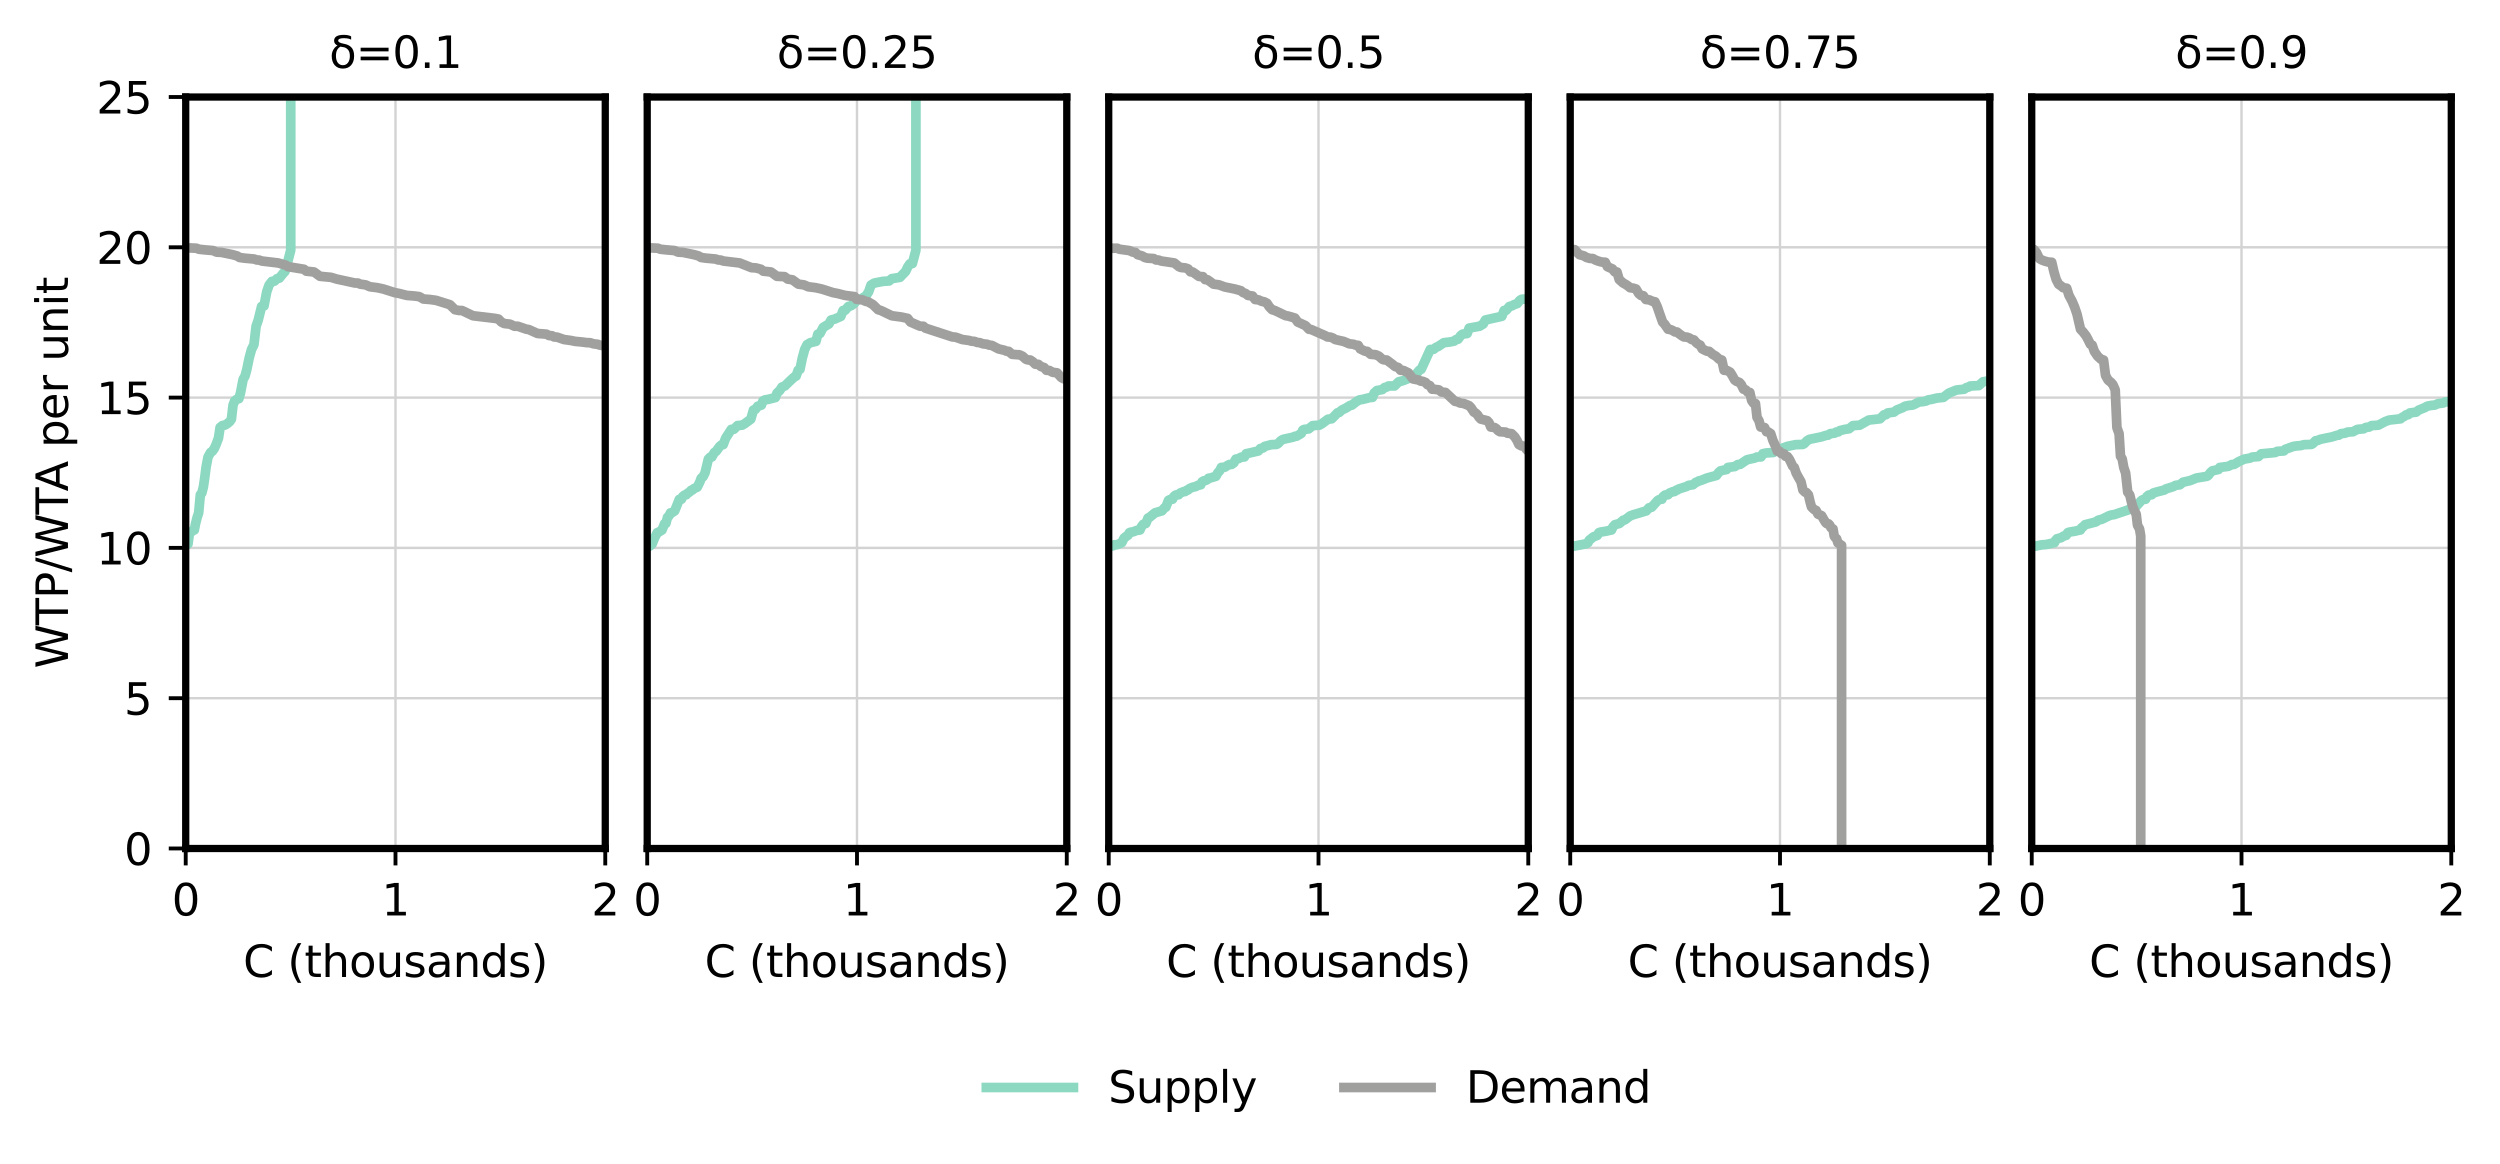 <?xml version="1.0" encoding="utf-8" standalone="no"?>
<!DOCTYPE svg PUBLIC "-//W3C//DTD SVG 1.1//EN"
  "http://www.w3.org/Graphics/SVG/1.1/DTD/svg11.dtd">
<svg xmlns:xlink="http://www.w3.org/1999/xlink" width="516.426pt" height="240.467pt" viewBox="0 0 516.426 240.467" xmlns="http://www.w3.org/2000/svg" version="1.1">
 <defs>
  <style type="text/css">*{stroke-linejoin: round; stroke-linecap: butt}</style>
 </defs>
 <g id="figure_1">
  <g id="patch_1">
   <path d="M 0 240.467 
L 516.426 240.467 
L 516.426 0 
L 0 0 
z
" style="fill: #ffffff"/>
  </g>
  <g id="axes_1">
   <g id="patch_2">
    <path d="M 38.363 175.271 
L 125.029 175.271 
L 125.029 20.039 
L 38.363 20.039 
z
" style="fill: #ffffff"/>
   </g>
   <g id="matplotlib.axis_1">
    <g id="xtick_1">
     <g id="line2d_1">
      <path d="M 38.363 175.271 
L 38.363 20.039 
" clip-path="url(#p4db62c4177)" style="fill: none; stroke: #d3d3d3; stroke-width: 0.5; stroke-linecap: square"/>
     </g>
     <g id="line2d_2">
      <defs>
       <path id="m94e19050eb" d="M 0 0 
L 0 3.5 
" style="stroke: #000000; stroke-width: 0.8"/>
      </defs>
      <g>
       <use xlink:href="#m94e19050eb" x="38.363" y="175.271" style="stroke: #000000; stroke-width: 0.8"/>
      </g>
     </g>
     <g id="text_1">
      <!-- 0 -->
      <g transform="translate(35.5 189.109) scale(0.09 -0.09)">
       <defs>
        <path id="DejaVuSans-30" d="M 2034 4250 
Q 1547 4250 1301 3770 
Q 1056 3291 1056 2328 
Q 1056 1369 1301 889 
Q 1547 409 2034 409 
Q 2525 409 2770 889 
Q 3016 1369 3016 2328 
Q 3016 3291 2770 3770 
Q 2525 4250 2034 4250 
z
M 2034 4750 
Q 2819 4750 3233 4129 
Q 3647 3509 3647 2328 
Q 3647 1150 3233 529 
Q 2819 -91 2034 -91 
Q 1250 -91 836 529 
Q 422 1150 422 2328 
Q 422 3509 836 4129 
Q 1250 4750 2034 4750 
z
" transform="scale(0.016)"/>
       </defs>
       <use xlink:href="#DejaVuSans-30"/>
      </g>
     </g>
    </g>
    <g id="xtick_2">
     <g id="line2d_3">
      <path d="M 81.696 175.271 
L 81.696 20.039 
" clip-path="url(#p4db62c4177)" style="fill: none; stroke: #d3d3d3; stroke-width: 0.5; stroke-linecap: square"/>
     </g>
     <g id="line2d_4">
      <g>
       <use xlink:href="#m94e19050eb" x="81.696" y="175.271" style="stroke: #000000; stroke-width: 0.8"/>
      </g>
     </g>
     <g id="text_2">
      <!-- 1 -->
      <g transform="translate(78.833 189.109) scale(0.09 -0.09)">
       <defs>
        <path id="DejaVuSans-31" d="M 794 531 
L 1825 531 
L 1825 4091 
L 703 3866 
L 703 4441 
L 1819 4666 
L 2450 4666 
L 2450 531 
L 3481 531 
L 3481 0 
L 794 0 
L 794 531 
z
" transform="scale(0.016)"/>
       </defs>
       <use xlink:href="#DejaVuSans-31"/>
      </g>
     </g>
    </g>
    <g id="xtick_3">
     <g id="line2d_5">
      <path d="M 125.029 175.271 
L 125.029 20.039 
" clip-path="url(#p4db62c4177)" style="fill: none; stroke: #d3d3d3; stroke-width: 0.5; stroke-linecap: square"/>
     </g>
     <g id="line2d_6">
      <g>
       <use xlink:href="#m94e19050eb" x="125.029" y="175.271" style="stroke: #000000; stroke-width: 0.8"/>
      </g>
     </g>
     <g id="text_3">
      <!-- 2 -->
      <g transform="translate(122.166 189.109) scale(0.09 -0.09)">
       <defs>
        <path id="DejaVuSans-32" d="M 1228 531 
L 3431 531 
L 3431 0 
L 469 0 
L 469 531 
Q 828 903 1448 1529 
Q 2069 2156 2228 2338 
Q 2531 2678 2651 2914 
Q 2772 3150 2772 3378 
Q 2772 3750 2511 3984 
Q 2250 4219 1831 4219 
Q 1534 4219 1204 4116 
Q 875 4013 500 3803 
L 500 4441 
Q 881 4594 1212 4672 
Q 1544 4750 1819 4750 
Q 2544 4750 2975 4387 
Q 3406 4025 3406 3419 
Q 3406 3131 3298 2873 
Q 3191 2616 2906 2266 
Q 2828 2175 2409 1742 
Q 1991 1309 1228 531 
z
" transform="scale(0.016)"/>
       </defs>
       <use xlink:href="#DejaVuSans-32"/>
      </g>
     </g>
    </g>
    <g id="text_4">
     <!-- C (thousands) -->
     <g transform="translate(50.236 201.82) scale(0.09 -0.09)">
      <defs>
       <path id="DejaVuSans-43" d="M 4122 4306 
L 4122 3641 
Q 3803 3938 3442 4084 
Q 3081 4231 2675 4231 
Q 1875 4231 1450 3742 
Q 1025 3253 1025 2328 
Q 1025 1406 1450 917 
Q 1875 428 2675 428 
Q 3081 428 3442 575 
Q 3803 722 4122 1019 
L 4122 359 
Q 3791 134 3420 21 
Q 3050 -91 2638 -91 
Q 1578 -91 968 557 
Q 359 1206 359 2328 
Q 359 3453 968 4101 
Q 1578 4750 2638 4750 
Q 3056 4750 3426 4639 
Q 3797 4528 4122 4306 
z
" transform="scale(0.016)"/>
       <path id="DejaVuSans-20" transform="scale(0.016)"/>
       <path id="DejaVuSans-28" d="M 1984 4856 
Q 1566 4138 1362 3434 
Q 1159 2731 1159 2009 
Q 1159 1288 1364 580 
Q 1569 -128 1984 -844 
L 1484 -844 
Q 1016 -109 783 600 
Q 550 1309 550 2009 
Q 550 2706 781 3412 
Q 1013 4119 1484 4856 
L 1984 4856 
z
" transform="scale(0.016)"/>
       <path id="DejaVuSans-74" d="M 1172 4494 
L 1172 3500 
L 2356 3500 
L 2356 3053 
L 1172 3053 
L 1172 1153 
Q 1172 725 1289 603 
Q 1406 481 1766 481 
L 2356 481 
L 2356 0 
L 1766 0 
Q 1100 0 847 248 
Q 594 497 594 1153 
L 594 3053 
L 172 3053 
L 172 3500 
L 594 3500 
L 594 4494 
L 1172 4494 
z
" transform="scale(0.016)"/>
       <path id="DejaVuSans-68" d="M 3513 2113 
L 3513 0 
L 2938 0 
L 2938 2094 
Q 2938 2591 2744 2837 
Q 2550 3084 2163 3084 
Q 1697 3084 1428 2787 
Q 1159 2491 1159 1978 
L 1159 0 
L 581 0 
L 581 4863 
L 1159 4863 
L 1159 2956 
Q 1366 3272 1645 3428 
Q 1925 3584 2291 3584 
Q 2894 3584 3203 3211 
Q 3513 2838 3513 2113 
z
" transform="scale(0.016)"/>
       <path id="DejaVuSans-6f" d="M 1959 3097 
Q 1497 3097 1228 2736 
Q 959 2375 959 1747 
Q 959 1119 1226 758 
Q 1494 397 1959 397 
Q 2419 397 2687 759 
Q 2956 1122 2956 1747 
Q 2956 2369 2687 2733 
Q 2419 3097 1959 3097 
z
M 1959 3584 
Q 2709 3584 3137 3096 
Q 3566 2609 3566 1747 
Q 3566 888 3137 398 
Q 2709 -91 1959 -91 
Q 1206 -91 779 398 
Q 353 888 353 1747 
Q 353 2609 779 3096 
Q 1206 3584 1959 3584 
z
" transform="scale(0.016)"/>
       <path id="DejaVuSans-75" d="M 544 1381 
L 544 3500 
L 1119 3500 
L 1119 1403 
Q 1119 906 1312 657 
Q 1506 409 1894 409 
Q 2359 409 2629 706 
Q 2900 1003 2900 1516 
L 2900 3500 
L 3475 3500 
L 3475 0 
L 2900 0 
L 2900 538 
Q 2691 219 2414 64 
Q 2138 -91 1772 -91 
Q 1169 -91 856 284 
Q 544 659 544 1381 
z
M 1991 3584 
L 1991 3584 
z
" transform="scale(0.016)"/>
       <path id="DejaVuSans-73" d="M 2834 3397 
L 2834 2853 
Q 2591 2978 2328 3040 
Q 2066 3103 1784 3103 
Q 1356 3103 1142 2972 
Q 928 2841 928 2578 
Q 928 2378 1081 2264 
Q 1234 2150 1697 2047 
L 1894 2003 
Q 2506 1872 2764 1633 
Q 3022 1394 3022 966 
Q 3022 478 2636 193 
Q 2250 -91 1575 -91 
Q 1294 -91 989 -36 
Q 684 19 347 128 
L 347 722 
Q 666 556 975 473 
Q 1284 391 1588 391 
Q 1994 391 2212 530 
Q 2431 669 2431 922 
Q 2431 1156 2273 1281 
Q 2116 1406 1581 1522 
L 1381 1569 
Q 847 1681 609 1914 
Q 372 2147 372 2553 
Q 372 3047 722 3315 
Q 1072 3584 1716 3584 
Q 2034 3584 2315 3537 
Q 2597 3491 2834 3397 
z
" transform="scale(0.016)"/>
       <path id="DejaVuSans-61" d="M 2194 1759 
Q 1497 1759 1228 1600 
Q 959 1441 959 1056 
Q 959 750 1161 570 
Q 1363 391 1709 391 
Q 2188 391 2477 730 
Q 2766 1069 2766 1631 
L 2766 1759 
L 2194 1759 
z
M 3341 1997 
L 3341 0 
L 2766 0 
L 2766 531 
Q 2569 213 2275 61 
Q 1981 -91 1556 -91 
Q 1019 -91 701 211 
Q 384 513 384 1019 
Q 384 1609 779 1909 
Q 1175 2209 1959 2209 
L 2766 2209 
L 2766 2266 
Q 2766 2663 2505 2880 
Q 2244 3097 1772 3097 
Q 1472 3097 1187 3025 
Q 903 2953 641 2809 
L 641 3341 
Q 956 3463 1253 3523 
Q 1550 3584 1831 3584 
Q 2591 3584 2966 3190 
Q 3341 2797 3341 1997 
z
" transform="scale(0.016)"/>
       <path id="DejaVuSans-6e" d="M 3513 2113 
L 3513 0 
L 2938 0 
L 2938 2094 
Q 2938 2591 2744 2837 
Q 2550 3084 2163 3084 
Q 1697 3084 1428 2787 
Q 1159 2491 1159 1978 
L 1159 0 
L 581 0 
L 581 3500 
L 1159 3500 
L 1159 2956 
Q 1366 3272 1645 3428 
Q 1925 3584 2291 3584 
Q 2894 3584 3203 3211 
Q 3513 2838 3513 2113 
z
" transform="scale(0.016)"/>
       <path id="DejaVuSans-64" d="M 2906 2969 
L 2906 4863 
L 3481 4863 
L 3481 0 
L 2906 0 
L 2906 525 
Q 2725 213 2448 61 
Q 2172 -91 1784 -91 
Q 1150 -91 751 415 
Q 353 922 353 1747 
Q 353 2572 751 3078 
Q 1150 3584 1784 3584 
Q 2172 3584 2448 3432 
Q 2725 3281 2906 2969 
z
M 947 1747 
Q 947 1113 1208 752 
Q 1469 391 1925 391 
Q 2381 391 2643 752 
Q 2906 1113 2906 1747 
Q 2906 2381 2643 2742 
Q 2381 3103 1925 3103 
Q 1469 3103 1208 2742 
Q 947 2381 947 1747 
z
" transform="scale(0.016)"/>
       <path id="DejaVuSans-29" d="M 513 4856 
L 1013 4856 
Q 1481 4119 1714 3412 
Q 1947 2706 1947 2009 
Q 1947 1309 1714 600 
Q 1481 -109 1013 -844 
L 513 -844 
Q 928 -128 1133 580 
Q 1338 1288 1338 2009 
Q 1338 2731 1133 3434 
Q 928 4138 513 4856 
z
" transform="scale(0.016)"/>
      </defs>
      <use xlink:href="#DejaVuSans-43"/>
      <use xlink:href="#DejaVuSans-20" x="69.824"/>
      <use xlink:href="#DejaVuSans-28" x="101.611"/>
      <use xlink:href="#DejaVuSans-74" x="140.625"/>
      <use xlink:href="#DejaVuSans-68" x="179.834"/>
      <use xlink:href="#DejaVuSans-6f" x="243.213"/>
      <use xlink:href="#DejaVuSans-75" x="304.395"/>
      <use xlink:href="#DejaVuSans-73" x="367.773"/>
      <use xlink:href="#DejaVuSans-61" x="419.873"/>
      <use xlink:href="#DejaVuSans-6e" x="481.152"/>
      <use xlink:href="#DejaVuSans-64" x="544.531"/>
      <use xlink:href="#DejaVuSans-73" x="608.008"/>
      <use xlink:href="#DejaVuSans-29" x="660.107"/>
     </g>
    </g>
   </g>
   <g id="matplotlib.axis_2">
    <g id="ytick_1">
     <g id="line2d_7">
      <path d="M 38.363 175.271 
L 125.029 175.271 
" clip-path="url(#p4db62c4177)" style="fill: none; stroke: #d3d3d3; stroke-width: 0.5; stroke-linecap: square"/>
     </g>
     <g id="line2d_8">
      <defs>
       <path id="mc1d4ad723a" d="M 0 0 
L -3.5 0 
" style="stroke: #000000; stroke-width: 0.8"/>
      </defs>
      <g>
       <use xlink:href="#mc1d4ad723a" x="38.363" y="175.271" style="stroke: #000000; stroke-width: 0.8"/>
      </g>
     </g>
     <g id="text_5">
      <!-- 0 -->
      <g transform="translate(25.637 178.69) scale(0.09 -0.09)">
       <use xlink:href="#DejaVuSans-30"/>
      </g>
     </g>
    </g>
    <g id="ytick_2">
     <g id="line2d_9">
      <path d="M 38.363 144.224 
L 125.029 144.224 
" clip-path="url(#p4db62c4177)" style="fill: none; stroke: #d3d3d3; stroke-width: 0.5; stroke-linecap: square"/>
     </g>
     <g id="line2d_10">
      <g>
       <use xlink:href="#mc1d4ad723a" x="38.363" y="144.224" style="stroke: #000000; stroke-width: 0.8"/>
      </g>
     </g>
     <g id="text_6">
      <!-- 5 -->
      <g transform="translate(25.637 147.643) scale(0.09 -0.09)">
       <defs>
        <path id="DejaVuSans-35" d="M 691 4666 
L 3169 4666 
L 3169 4134 
L 1269 4134 
L 1269 2991 
Q 1406 3038 1543 3061 
Q 1681 3084 1819 3084 
Q 2600 3084 3056 2656 
Q 3513 2228 3513 1497 
Q 3513 744 3044 326 
Q 2575 -91 1722 -91 
Q 1428 -91 1123 -41 
Q 819 9 494 109 
L 494 744 
Q 775 591 1075 516 
Q 1375 441 1709 441 
Q 2250 441 2565 725 
Q 2881 1009 2881 1497 
Q 2881 1984 2565 2268 
Q 2250 2553 1709 2553 
Q 1456 2553 1204 2497 
Q 953 2441 691 2322 
L 691 4666 
z
" transform="scale(0.016)"/>
       </defs>
       <use xlink:href="#DejaVuSans-35"/>
      </g>
     </g>
    </g>
    <g id="ytick_3">
     <g id="line2d_11">
      <path d="M 38.363 113.178 
L 125.029 113.178 
" clip-path="url(#p4db62c4177)" style="fill: none; stroke: #d3d3d3; stroke-width: 0.5; stroke-linecap: square"/>
     </g>
     <g id="line2d_12">
      <g>
       <use xlink:href="#mc1d4ad723a" x="38.363" y="113.178" style="stroke: #000000; stroke-width: 0.8"/>
      </g>
     </g>
     <g id="text_7">
      <!-- 10 -->
      <g transform="translate(19.91 116.597) scale(0.09 -0.09)">
       <use xlink:href="#DejaVuSans-31"/>
       <use xlink:href="#DejaVuSans-30" x="63.623"/>
      </g>
     </g>
    </g>
    <g id="ytick_4">
     <g id="line2d_13">
      <path d="M 38.363 82.131 
L 125.029 82.131 
" clip-path="url(#p4db62c4177)" style="fill: none; stroke: #d3d3d3; stroke-width: 0.5; stroke-linecap: square"/>
     </g>
     <g id="line2d_14">
      <g>
       <use xlink:href="#mc1d4ad723a" x="38.363" y="82.131" style="stroke: #000000; stroke-width: 0.8"/>
      </g>
     </g>
     <g id="text_8">
      <!-- 15 -->
      <g transform="translate(19.91 85.551) scale(0.09 -0.09)">
       <use xlink:href="#DejaVuSans-31"/>
       <use xlink:href="#DejaVuSans-35" x="63.623"/>
      </g>
     </g>
    </g>
    <g id="ytick_5">
     <g id="line2d_15">
      <path d="M 38.363 51.085 
L 125.029 51.085 
" clip-path="url(#p4db62c4177)" style="fill: none; stroke: #d3d3d3; stroke-width: 0.5; stroke-linecap: square"/>
     </g>
     <g id="line2d_16">
      <g>
       <use xlink:href="#mc1d4ad723a" x="38.363" y="51.085" style="stroke: #000000; stroke-width: 0.8"/>
      </g>
     </g>
     <g id="text_9">
      <!-- 20 -->
      <g transform="translate(19.91 54.504) scale(0.09 -0.09)">
       <use xlink:href="#DejaVuSans-32"/>
       <use xlink:href="#DejaVuSans-30" x="63.623"/>
      </g>
     </g>
    </g>
    <g id="ytick_6">
     <g id="line2d_17">
      <path d="M 38.363 20.039 
L 125.029 20.039 
" clip-path="url(#p4db62c4177)" style="fill: none; stroke: #d3d3d3; stroke-width: 0.5; stroke-linecap: square"/>
     </g>
     <g id="line2d_18">
      <g>
       <use xlink:href="#mc1d4ad723a" x="38.363" y="20.039" style="stroke: #000000; stroke-width: 0.8"/>
      </g>
     </g>
     <g id="text_10">
      <!-- 25 -->
      <g transform="translate(19.91 23.458) scale(0.09 -0.09)">
       <use xlink:href="#DejaVuSans-32"/>
       <use xlink:href="#DejaVuSans-35" x="63.623"/>
      </g>
     </g>
    </g>
    <g id="text_11">
     <!-- WTP/WTA per unit -->
     <g transform="translate(14.039 138.063) rotate(-90) scale(0.09 -0.09)">
      <defs>
       <path id="DejaVuSans-57" d="M 213 4666 
L 850 4666 
L 1831 722 
L 2809 4666 
L 3519 4666 
L 4500 722 
L 5478 4666 
L 6119 4666 
L 4947 0 
L 4153 0 
L 3169 4050 
L 2175 0 
L 1381 0 
L 213 4666 
z
" transform="scale(0.016)"/>
       <path id="DejaVuSans-54" d="M -19 4666 
L 3928 4666 
L 3928 4134 
L 2272 4134 
L 2272 0 
L 1638 0 
L 1638 4134 
L -19 4134 
L -19 4666 
z
" transform="scale(0.016)"/>
       <path id="DejaVuSans-50" d="M 1259 4147 
L 1259 2394 
L 2053 2394 
Q 2494 2394 2734 2622 
Q 2975 2850 2975 3272 
Q 2975 3691 2734 3919 
Q 2494 4147 2053 4147 
L 1259 4147 
z
M 628 4666 
L 2053 4666 
Q 2838 4666 3239 4311 
Q 3641 3956 3641 3272 
Q 3641 2581 3239 2228 
Q 2838 1875 2053 1875 
L 1259 1875 
L 1259 0 
L 628 0 
L 628 4666 
z
" transform="scale(0.016)"/>
       <path id="DejaVuSans-2f" d="M 1625 4666 
L 2156 4666 
L 531 -594 
L 0 -594 
L 1625 4666 
z
" transform="scale(0.016)"/>
       <path id="DejaVuSans-41" d="M 2188 4044 
L 1331 1722 
L 3047 1722 
L 2188 4044 
z
M 1831 4666 
L 2547 4666 
L 4325 0 
L 3669 0 
L 3244 1197 
L 1141 1197 
L 716 0 
L 50 0 
L 1831 4666 
z
" transform="scale(0.016)"/>
       <path id="DejaVuSans-70" d="M 1159 525 
L 1159 -1331 
L 581 -1331 
L 581 3500 
L 1159 3500 
L 1159 2969 
Q 1341 3281 1617 3432 
Q 1894 3584 2278 3584 
Q 2916 3584 3314 3078 
Q 3713 2572 3713 1747 
Q 3713 922 3314 415 
Q 2916 -91 2278 -91 
Q 1894 -91 1617 61 
Q 1341 213 1159 525 
z
M 3116 1747 
Q 3116 2381 2855 2742 
Q 2594 3103 2138 3103 
Q 1681 3103 1420 2742 
Q 1159 2381 1159 1747 
Q 1159 1113 1420 752 
Q 1681 391 2138 391 
Q 2594 391 2855 752 
Q 3116 1113 3116 1747 
z
" transform="scale(0.016)"/>
       <path id="DejaVuSans-65" d="M 3597 1894 
L 3597 1613 
L 953 1613 
Q 991 1019 1311 708 
Q 1631 397 2203 397 
Q 2534 397 2845 478 
Q 3156 559 3463 722 
L 3463 178 
Q 3153 47 2828 -22 
Q 2503 -91 2169 -91 
Q 1331 -91 842 396 
Q 353 884 353 1716 
Q 353 2575 817 3079 
Q 1281 3584 2069 3584 
Q 2775 3584 3186 3129 
Q 3597 2675 3597 1894 
z
M 3022 2063 
Q 3016 2534 2758 2815 
Q 2500 3097 2075 3097 
Q 1594 3097 1305 2825 
Q 1016 2553 972 2059 
L 3022 2063 
z
" transform="scale(0.016)"/>
       <path id="DejaVuSans-72" d="M 2631 2963 
Q 2534 3019 2420 3045 
Q 2306 3072 2169 3072 
Q 1681 3072 1420 2755 
Q 1159 2438 1159 1844 
L 1159 0 
L 581 0 
L 581 3500 
L 1159 3500 
L 1159 2956 
Q 1341 3275 1631 3429 
Q 1922 3584 2338 3584 
Q 2397 3584 2469 3576 
Q 2541 3569 2628 3553 
L 2631 2963 
z
" transform="scale(0.016)"/>
       <path id="DejaVuSans-69" d="M 603 3500 
L 1178 3500 
L 1178 0 
L 603 0 
L 603 3500 
z
M 603 4863 
L 1178 4863 
L 1178 4134 
L 603 4134 
L 603 4863 
z
" transform="scale(0.016)"/>
      </defs>
      <use xlink:href="#DejaVuSans-57"/>
      <use xlink:href="#DejaVuSans-54" x="98.877"/>
      <use xlink:href="#DejaVuSans-50" x="159.961"/>
      <use xlink:href="#DejaVuSans-2f" x="220.264"/>
      <use xlink:href="#DejaVuSans-57" x="253.955"/>
      <use xlink:href="#DejaVuSans-54" x="352.832"/>
      <use xlink:href="#DejaVuSans-41" x="406.166"/>
      <use xlink:href="#DejaVuSans-20" x="474.574"/>
      <use xlink:href="#DejaVuSans-70" x="506.361"/>
      <use xlink:href="#DejaVuSans-65" x="569.838"/>
      <use xlink:href="#DejaVuSans-72" x="631.361"/>
      <use xlink:href="#DejaVuSans-20" x="672.475"/>
      <use xlink:href="#DejaVuSans-75" x="704.262"/>
      <use xlink:href="#DejaVuSans-6e" x="767.641"/>
      <use xlink:href="#DejaVuSans-69" x="831.02"/>
      <use xlink:href="#DejaVuSans-74" x="858.803"/>
     </g>
    </g>
   </g>
   <g id="line2d_19">
    <path d="M 38.605 112.522 
L 38.838 112.362 
L 39.152 110.039 
L 39.449 109.923 
L 39.882 109.562 
L 40.143 109.482 
L 40.397 108.168 
L 40.731 106.858 
L 41.039 105.947 
L 41.381 102.203 
L 41.684 101.854 
L 42.002 100.641 
L 42.28 98.789 
L 42.564 96.544 
L 42.966 94.418 
L 43.487 93.474 
L 43.85 93.237 
L 44.268 92.646 
L 44.623 91.853 
L 45.134 90.497 
L 45.465 88.29 
L 45.958 87.9 
L 46.431 87.825 
L 46.957 87.512 
L 47.484 87.067 
L 47.802 86.59 
L 48.14 83.685 
L 48.469 82.828 
L 48.87 82.498 
L 49.343 82.354 
L 49.675 81.197 
L 50.223 78.356 
L 50.613 77.695 
L 50.994 76.285 
L 51.468 73.964 
L 51.955 72.192 
L 52.459 71.188 
L 52.902 67.383 
L 53.351 66.101 
L 54.037 63.305 
L 54.538 63.187 
L 55.099 60.264 
L 55.579 58.884 
L 56.176 58.121 
L 56.69 58.07 
L 57.233 57.564 
L 57.7 57.455 
L 58.426 56.546 
L 58.874 56.067 
L 59.33 54.484 
L 60.058 51.672 
L 60.058 -1 
" clip-path="url(#p4db62c4177)" style="fill: none; stroke: #8cd8c0; stroke-width: 2; stroke-linecap: square"/>
   </g>
   <g id="line2d_20">
    <path d="M 38.363 51.17 
L 40.607 51.277 
L 41.056 51.482 
L 42.43 51.626 
L 44.003 51.755 
L 44.739 52.084 
L 45.753 52.138 
L 48.043 52.612 
L 48.981 52.875 
L 49.485 53.186 
L 50.471 53.326 
L 52.527 53.513 
L 53.029 53.703 
L 53.528 53.72 
L 54.097 53.921 
L 57.454 54.319 
L 59.03 54.774 
L 59.476 55.083 
L 62.801 55.622 
L 63.266 56.014 
L 64.876 56.186 
L 66.097 57.073 
L 68.369 57.29 
L 69.558 57.65 
L 73.294 58.457 
L 73.959 58.476 
L 74.38 58.693 
L 75.518 58.844 
L 76.408 59.234 
L 77.963 59.43 
L 79.198 59.703 
L 81.51 60.437 
L 82.514 60.634 
L 84.055 61.027 
L 85.626 61.145 
L 86.613 61.273 
L 87.45 61.764 
L 88.841 61.872 
L 90.073 62.042 
L 92.934 62.94 
L 93.989 63.976 
L 94.868 64.142 
L 95.452 64.148 
L 97.702 65.225 
L 102.229 65.766 
L 102.974 65.913 
L 103.56 66.529 
L 104.185 66.837 
L 105.335 66.958 
L 106.297 67.394 
L 106.97 67.396 
L 108.765 68.016 
L 109.192 68.061 
L 111.041 68.888 
L 112.873 69.026 
L 113.424 69.316 
L 114.039 69.361 
L 114.447 69.6 
L 115.078 69.64 
L 116.497 70.136 
L 117.922 70.332 
L 118.8 70.516 
L 120.223 70.648 
L 121.241 70.78 
L 121.901 70.793 
L 122.582 71.019 
L 123.48 71.119 
L 123.848 71.287 
L 124.413 71.343 
L 125.812 72.069 
L 127.053 72.363 
L 127.461 72.552 
L 127.91 72.58 
L 128.617 73.186 
L 129.664 73.273 
L 130.094 73.279 
L 130.766 73.575 
L 131.458 74.206 
L 131.829 74.34 
L 132.369 74.372 
L 132.93 74.751 
L 133.406 75.226 
L 134.04 75.265 
L 134.568 75.709 
L 135.242 75.925 
L 135.672 76.475 
L 136.747 76.529 
L 137.402 76.897 
L 138.339 77.02 
L 138.745 77.547 
L 139.256 77.888 
L 139.746 78.006 
L 140.289 78.272 
L 141.911 78.503 
L 142.789 78.74 
L 143.97 78.87 
L 145.092 79.182 
L 145.474 79.461 
L 145.98 79.657 
L 148.034 79.958 
L 148.498 80.065 
L 148.953 80.399 
L 149.934 80.476 
L 152.033 80.671 
L 152.558 80.979 
L 153.391 81.065 
L 154.195 81.735 
L 154.734 82.085 
L 156.183 82.231 
L 156.509 82.599 
L 156.87 82.614 
L 157.923 82.962 
L 160.196 83.393 
L 160.517 83.483 
L 160.908 83.731 
L 161.732 83.813 
L 162.251 83.906 
L 162.631 84.213 
L 163.081 84.301 
L 163.472 84.567 
L 164.014 84.7 
L 164.618 85.13 
L 165.671 85.309 
L 166.089 85.67 
L 166.497 85.687 
L 167.587 86.514 
L 170.064 86.897 
L 170.889 87.905 
L 171.387 87.92 
L 171.742 88.212 
L 172.54 88.322 
L 172.924 88.579 
L 174.134 88.694 
L 175.155 89.186 
L 176.326 89.263 
L 176.677 89.476 
L 178.111 89.586 
L 178.409 89.891 
L 178.842 89.902 
L 179.175 90.117 
L 179.53 90.126 
L 180.274 90.301 
L 180.996 90.511 
L 182.994 91.277 
L 183.293 91.649 
L 184.263 91.825 
L 185.139 91.909 
L 185.476 92.046 
L 187.337 92.273 
L 187.894 92.532 
L 188.19 92.817 
L 188.724 93.152 
L 189.586 93.215 
L 189.925 93.482 
L 192.542 93.747 
L 192.834 94.241 
L 194.452 94.622 
L 195.354 94.779 
L 196.11 94.835 
L 197.821 95.594 
L 198.287 95.936 
L 198.609 95.955 
L 199.662 96.38 
L 200.497 96.506 
L 201.102 96.572 
L 201.519 96.988 
L 202.365 97.176 
L 202.801 97.265 
L 203.201 97.67 
L 203.584 97.71 
L 203.875 98.215 
L 204.163 98.391 
L 205.54 98.593 
L 206.039 98.62 
L 208.523 99.552 
L 208.842 99.61 
L 209.442 100.142 
L 210.056 100.232 
L 210.52 100.255 
L 211.131 100.613 
L 212.07 101.02 
L 212.333 101.227 
L 213.069 101.276 
L 213.332 101.541 
L 214.538 101.662 
L 214.811 101.738 
L 215.23 102.23 
L 215.878 102.258 
L 216.589 103.128 
L 216.979 103.163 
L 218.632 104.246 
L 218.894 104.702 
L 221.617 105.638 
L 221.882 105.802 
L 222.611 105.931 
L 222.885 106.175 
L 224.289 106.338 
L 225.422 106.571 
L 225.866 107.018 
L 226.624 107.392 
L 227.094 107.452 
L 227.413 107.809 
L 228.682 108.201 
L 229.789 108.474 
L 230.058 108.864 
L 231.493 109.717 
L 232.365 109.876 
L 232.608 110.585 
L 233.128 110.725 
L 233.405 110.728 
L 234.143 111.136 
L 234.797 111.295 
L 235.384 112.097 
L 239.254 112.912 
L 239.254 175.271 
L 239.254 175.271 
" clip-path="url(#p4db62c4177)" style="fill: none; stroke: #a0a09f; stroke-width: 2; stroke-linecap: square"/>
   </g>
   <g id="patch_3">
    <path d="M 38.363 175.271 
L 38.363 20.039 
" style="fill: none; stroke: #000000; stroke-width: 1.5; stroke-linejoin: miter; stroke-linecap: square"/>
   </g>
   <g id="patch_4">
    <path d="M 125.029 175.271 
L 125.029 20.039 
" style="fill: none; stroke: #000000; stroke-width: 1.5; stroke-linejoin: miter; stroke-linecap: square"/>
   </g>
   <g id="patch_5">
    <path d="M 38.363 175.271 
L 125.029 175.271 
" style="fill: none; stroke: #000000; stroke-width: 1.5; stroke-linejoin: miter; stroke-linecap: square"/>
   </g>
   <g id="patch_6">
    <path d="M 38.363 20.039 
L 125.029 20.039 
" style="fill: none; stroke: #000000; stroke-width: 1.5; stroke-linejoin: miter; stroke-linecap: square"/>
   </g>
   <g id="text_12">
    <!-- δ=0.1 -->
    <g transform="translate(68.015 14.039) scale(0.09 -0.09)">
     <defs>
      <path id="DejaVuSans-3b4" d="M 3138 4053 
Q 2819 4272 2072 4272 
Q 1281 4272 1281 3906 
Q 1281 3619 2106 3469 
Q 2756 3353 3122 3003 
Q 3566 2581 3566 1716 
Q 3566 888 3138 400 
Q 2709 -91 1959 -91 
Q 1213 -91 781 400 
Q 353 888 353 1747 
Q 353 2384 781 2900 
Q 947 3100 1181 3213 
Q 694 3459 694 3900 
Q 694 4750 2072 4750 
Q 2763 4750 3138 4531 
L 3138 4053 
z
M 1613 3056 
Q 1400 2966 1228 2738 
Q 959 2384 959 1747 
Q 959 1113 1225 756 
Q 1494 397 1959 397 
Q 2419 397 2687 759 
Q 2956 1122 2956 1716 
Q 2956 2338 2672 2638 
Q 2369 2959 1975 2994 
Q 1775 3013 1613 3056 
z
" transform="scale(0.016)"/>
      <path id="DejaVuSans-3d" d="M 678 2906 
L 4684 2906 
L 4684 2381 
L 678 2381 
L 678 2906 
z
M 678 1631 
L 4684 1631 
L 4684 1100 
L 678 1100 
L 678 1631 
z
" transform="scale(0.016)"/>
      <path id="DejaVuSans-2e" d="M 684 794 
L 1344 794 
L 1344 0 
L 684 0 
L 684 794 
z
" transform="scale(0.016)"/>
     </defs>
     <use xlink:href="#DejaVuSans-3b4"/>
     <use xlink:href="#DejaVuSans-3d" x="61.182"/>
     <use xlink:href="#DejaVuSans-30" x="144.971"/>
     <use xlink:href="#DejaVuSans-2e" x="208.594"/>
     <use xlink:href="#DejaVuSans-31" x="240.381"/>
    </g>
   </g>
  </g>
  <g id="axes_2">
   <g id="patch_7">
    <path d="M 133.696 175.271 
L 220.363 175.271 
L 220.363 20.039 
L 133.696 20.039 
z
" style="fill: #ffffff"/>
   </g>
   <g id="matplotlib.axis_3">
    <g id="xtick_4">
     <g id="line2d_21">
      <path d="M 133.696 175.271 
L 133.696 20.039 
" clip-path="url(#p2da9c3cfd2)" style="fill: none; stroke: #d3d3d3; stroke-width: 0.5; stroke-linecap: square"/>
     </g>
     <g id="line2d_22">
      <g>
       <use xlink:href="#m94e19050eb" x="133.696" y="175.271" style="stroke: #000000; stroke-width: 0.8"/>
      </g>
     </g>
     <g id="text_13">
      <!-- 0 -->
      <g transform="translate(130.833 189.109) scale(0.09 -0.09)">
       <use xlink:href="#DejaVuSans-30"/>
      </g>
     </g>
    </g>
    <g id="xtick_5">
     <g id="line2d_23">
      <path d="M 177.029 175.271 
L 177.029 20.039 
" clip-path="url(#p2da9c3cfd2)" style="fill: none; stroke: #d3d3d3; stroke-width: 0.5; stroke-linecap: square"/>
     </g>
     <g id="line2d_24">
      <g>
       <use xlink:href="#m94e19050eb" x="177.029" y="175.271" style="stroke: #000000; stroke-width: 0.8"/>
      </g>
     </g>
     <g id="text_14">
      <!-- 1 -->
      <g transform="translate(174.166 189.109) scale(0.09 -0.09)">
       <use xlink:href="#DejaVuSans-31"/>
      </g>
     </g>
    </g>
    <g id="xtick_6">
     <g id="line2d_25">
      <path d="M 220.363 175.271 
L 220.363 20.039 
" clip-path="url(#p2da9c3cfd2)" style="fill: none; stroke: #d3d3d3; stroke-width: 0.5; stroke-linecap: square"/>
     </g>
     <g id="line2d_26">
      <g>
       <use xlink:href="#m94e19050eb" x="220.363" y="175.271" style="stroke: #000000; stroke-width: 0.8"/>
      </g>
     </g>
     <g id="text_15">
      <!-- 2 -->
      <g transform="translate(217.5 189.109) scale(0.09 -0.09)">
       <use xlink:href="#DejaVuSans-32"/>
      </g>
     </g>
    </g>
    <g id="text_16">
     <!-- C (thousands) -->
     <g transform="translate(145.57 201.82) scale(0.09 -0.09)">
      <use xlink:href="#DejaVuSans-43"/>
      <use xlink:href="#DejaVuSans-20" x="69.824"/>
      <use xlink:href="#DejaVuSans-28" x="101.611"/>
      <use xlink:href="#DejaVuSans-74" x="140.625"/>
      <use xlink:href="#DejaVuSans-68" x="179.834"/>
      <use xlink:href="#DejaVuSans-6f" x="243.213"/>
      <use xlink:href="#DejaVuSans-75" x="304.395"/>
      <use xlink:href="#DejaVuSans-73" x="367.773"/>
      <use xlink:href="#DejaVuSans-61" x="419.873"/>
      <use xlink:href="#DejaVuSans-6e" x="481.152"/>
      <use xlink:href="#DejaVuSans-64" x="544.531"/>
      <use xlink:href="#DejaVuSans-73" x="608.008"/>
      <use xlink:href="#DejaVuSans-29" x="660.107"/>
     </g>
    </g>
   </g>
   <g id="matplotlib.axis_4">
    <g id="ytick_7">
     <g id="line2d_27">
      <path d="M 133.696 175.271 
L 220.363 175.271 
" clip-path="url(#p2da9c3cfd2)" style="fill: none; stroke: #d3d3d3; stroke-width: 0.5; stroke-linecap: square"/>
     </g>
    </g>
    <g id="ytick_8">
     <g id="line2d_28">
      <path d="M 133.696 144.224 
L 220.363 144.224 
" clip-path="url(#p2da9c3cfd2)" style="fill: none; stroke: #d3d3d3; stroke-width: 0.5; stroke-linecap: square"/>
     </g>
    </g>
    <g id="ytick_9">
     <g id="line2d_29">
      <path d="M 133.696 113.178 
L 220.363 113.178 
" clip-path="url(#p2da9c3cfd2)" style="fill: none; stroke: #d3d3d3; stroke-width: 0.5; stroke-linecap: square"/>
     </g>
    </g>
    <g id="ytick_10">
     <g id="line2d_30">
      <path d="M 133.696 82.131 
L 220.363 82.131 
" clip-path="url(#p2da9c3cfd2)" style="fill: none; stroke: #d3d3d3; stroke-width: 0.5; stroke-linecap: square"/>
     </g>
    </g>
    <g id="ytick_11">
     <g id="line2d_31">
      <path d="M 133.696 51.085 
L 220.363 51.085 
" clip-path="url(#p2da9c3cfd2)" style="fill: none; stroke: #d3d3d3; stroke-width: 0.5; stroke-linecap: square"/>
     </g>
    </g>
    <g id="ytick_12">
     <g id="line2d_32">
      <path d="M 133.696 20.039 
L 220.363 20.039 
" clip-path="url(#p2da9c3cfd2)" style="fill: none; stroke: #d3d3d3; stroke-width: 0.5; stroke-linecap: square"/>
     </g>
    </g>
   </g>
   <g id="line2d_33">
    <path d="M 133.958 112.912 
L 134.238 112.781 
L 134.713 112.362 
L 135.208 111.136 
L 135.766 110.039 
L 136.063 109.923 
L 136.757 109.482 
L 137.279 108.168 
L 137.549 108.13 
L 137.884 106.858 
L 138.194 106.571 
L 138.501 105.947 
L 138.762 105.931 
L 139.379 105.525 
L 140.321 103.163 
L 140.761 103.128 
L 141.032 102.572 
L 141.419 102.258 
L 141.761 102.203 
L 142.064 101.854 
L 142.444 101.647 
L 142.768 101.276 
L 143.031 101.227 
L 143.333 100.933 
L 144.023 100.641 
L 144.567 99.552 
L 144.846 98.789 
L 145.239 98.468 
L 145.639 97.67 
L 146.328 94.835 
L 146.731 94.418 
L 147.041 94.409 
L 147.562 93.474 
L 147.925 93.237 
L 148.667 92.216 
L 149.037 91.909 
L 149.391 91.853 
L 149.903 90.497 
L 151.071 88.694 
L 151.582 88.679 
L 152.354 87.905 
L 153.319 87.825 
L 153.846 87.512 
L 155.094 86.59 
L 155.636 84.7 
L 156.027 84.567 
L 156.546 83.906 
L 157.275 83.685 
L 157.605 82.828 
L 157.966 82.614 
L 158.693 82.498 
L 160.17 82.123 
L 160.503 81.197 
L 161.072 80.671 
L 161.526 79.958 
L 162.118 79.733 
L 162.996 78.87 
L 164.054 77.888 
L 164.444 77.695 
L 164.875 76.475 
L 165.256 76.285 
L 165.73 73.964 
L 166.217 72.192 
L 166.721 71.188 
L 167.382 70.793 
L 168.556 70.516 
L 168.939 69.026 
L 169.387 68.888 
L 170.042 67.636 
L 171.225 66.918 
L 171.675 66.101 
L 172.42 65.913 
L 173.686 65.358 
L 174.153 64.142 
L 174.566 64.104 
L 175.251 63.305 
L 175.753 63.187 
L 176.44 62.701 
L 176.964 62.042 
L 177.413 61.776 
L 177.852 61.764 
L 178.884 61.122 
L 179.445 60.264 
L 179.925 58.884 
L 180.59 58.476 
L 182.394 58.121 
L 183.659 58.038 
L 184.202 57.564 
L 185.899 57.29 
L 187.073 56.067 
L 187.513 55.146 
L 187.969 54.484 
L 188.473 54.439 
L 189.2 51.672 
L 189.2 -1 
L 189.2 -1 
" clip-path="url(#p2da9c3cfd2)" style="fill: none; stroke: #8cd8c0; stroke-width: 2; stroke-linecap: square"/>
   </g>
   <g id="line2d_34">
    <path d="M 133.696 51.17 
L 135.941 51.277 
L 136.389 51.482 
L 137.763 51.626 
L 139.336 51.755 
L 140.072 52.084 
L 141.086 52.138 
L 143.377 52.612 
L 144.314 52.875 
L 144.819 53.186 
L 145.804 53.326 
L 147.86 53.513 
L 148.362 53.703 
L 148.861 53.72 
L 149.431 53.921 
L 152.788 54.319 
L 155.234 55.292 
L 156.141 55.341 
L 157.19 55.622 
L 157.656 56.014 
L 159.266 56.186 
L 160.487 57.073 
L 162.066 57.148 
L 162.719 57.65 
L 163.697 57.801 
L 164.916 58.693 
L 166.055 58.844 
L 166.945 59.234 
L 168.5 59.43 
L 169.735 59.703 
L 172.046 60.437 
L 173.051 60.634 
L 174.591 61.027 
L 176.515 61.273 
L 176.918 61.819 
L 178.165 61.946 
L 178.821 62.245 
L 179.324 62.344 
L 180.339 62.94 
L 181.394 63.976 
L 181.978 64.148 
L 184.228 65.225 
L 186.178 65.488 
L 187.489 65.766 
L 188.074 66.529 
L 190.071 67.394 
L 190.744 67.396 
L 191.153 67.776 
L 196.734 69.6 
L 197.365 69.64 
L 198.784 70.136 
L 200.209 70.332 
L 200.617 70.468 
L 201.337 70.53 
L 201.87 70.742 
L 202.354 70.78 
L 203.035 71.019 
L 203.933 71.119 
L 204.3 71.287 
L 204.866 71.343 
L 206.265 72.069 
L 207.506 72.363 
L 207.914 72.552 
L 208.362 72.58 
L 209.069 73.186 
L 210.117 73.273 
L 210.547 73.279 
L 211.219 73.575 
L 211.911 74.206 
L 212.282 74.34 
L 212.822 74.372 
L 213.383 74.751 
L 213.859 75.226 
L 214.493 75.265 
L 215.021 75.709 
L 215.694 75.925 
L 216.159 76.485 
L 216.77 76.529 
L 217.424 76.897 
L 218.362 77.02 
L 219.257 78.006 
L 219.8 78.272 
L 221.422 78.503 
L 222.3 78.74 
L 223.103 78.781 
L 223.725 79.01 
L 224.107 79.461 
L 224.613 79.657 
L 225.621 79.735 
L 226.541 80.399 
L 227.522 80.476 
L 229.051 80.564 
L 229.576 80.979 
L 230.409 81.065 
L 231.214 81.735 
L 231.753 82.085 
L 232.197 82.199 
L 232.568 82.744 
L 233.25 82.962 
L 235.523 83.393 
L 235.843 83.483 
L 236.282 83.746 
L 236.667 83.813 
L 237.048 84.213 
L 237.497 84.301 
L 238.101 85.13 
L 239.154 85.309 
L 239.572 85.67 
L 239.98 85.687 
L 241.07 86.514 
L 242.739 86.773 
L 243.144 86.897 
L 244.38 88.212 
L 245.179 88.322 
L 245.563 88.579 
L 245.956 88.606 
L 246.27 88.954 
L 246.673 89.186 
L 247.843 89.263 
L 248.195 89.476 
L 249.07 89.586 
L 249.368 89.891 
L 249.802 89.902 
L 250.134 90.117 
L 250.49 90.126 
L 251.233 90.301 
L 251.955 90.511 
L 253.953 91.277 
L 254.252 91.649 
L 255.223 91.825 
L 255.729 91.851 
L 256.066 92.046 
L 257.603 92.273 
L 258.16 92.532 
L 258.456 92.817 
L 258.99 93.152 
L 259.852 93.215 
L 260.191 93.482 
L 262.808 93.747 
L 263.1 94.241 
L 264.115 94.393 
L 264.408 94.622 
L 265.309 94.779 
L 265.66 94.786 
L 266.899 95.351 
L 268.929 96.304 
L 270.047 96.506 
L 270.652 96.572 
L 271.069 96.988 
L 271.914 97.176 
L 272.35 97.265 
L 273.313 98.391 
L 274.296 98.593 
L 274.795 98.62 
L 277.654 99.878 
L 277.97 100.214 
L 278.733 100.255 
L 280.282 101.541 
L 280.675 101.544 
L 281.382 101.738 
L 281.801 102.23 
L 282.061 102.251 
L 282.33 103.359 
L 282.608 103.437 
L 283.424 104.246 
L 283.686 104.702 
L 284.593 105.073 
L 284.87 105.111 
L 285.465 105.431 
L 286.538 106.175 
L 287.942 106.338 
L 288.765 106.516 
L 289.21 107.018 
L 289.968 107.392 
L 290.437 107.452 
L 290.757 107.809 
L 291.174 107.96 
L 291.441 108.182 
L 292.18 108.294 
L 292.862 108.474 
L 293.114 109.004 
L 294.298 109.717 
L 295.169 109.876 
L 295.446 110.689 
L 296.22 110.889 
L 296.821 111.236 
L 297.099 111.295 
L 297.449 112.097 
L 300.778 112.812 
L 300.778 175.271 
L 300.778 175.271 
" clip-path="url(#p2da9c3cfd2)" style="fill: none; stroke: #a0a09f; stroke-width: 2; stroke-linecap: square"/>
   </g>
   <g id="patch_8">
    <path d="M 133.696 175.271 
L 133.696 20.039 
" style="fill: none; stroke: #000000; stroke-width: 1.5; stroke-linejoin: miter; stroke-linecap: square"/>
   </g>
   <g id="patch_9">
    <path d="M 220.363 175.271 
L 220.363 20.039 
" style="fill: none; stroke: #000000; stroke-width: 1.5; stroke-linejoin: miter; stroke-linecap: square"/>
   </g>
   <g id="patch_10">
    <path d="M 133.696 175.271 
L 220.363 175.271 
" style="fill: none; stroke: #000000; stroke-width: 1.5; stroke-linejoin: miter; stroke-linecap: square"/>
   </g>
   <g id="patch_11">
    <path d="M 133.696 20.039 
L 220.363 20.039 
" style="fill: none; stroke: #000000; stroke-width: 1.5; stroke-linejoin: miter; stroke-linecap: square"/>
   </g>
   <g id="text_17">
    <!-- δ=0.25 -->
    <g transform="translate(160.486 14.039) scale(0.09 -0.09)">
     <use xlink:href="#DejaVuSans-3b4"/>
     <use xlink:href="#DejaVuSans-3d" x="61.182"/>
     <use xlink:href="#DejaVuSans-30" x="144.971"/>
     <use xlink:href="#DejaVuSans-2e" x="208.594"/>
     <use xlink:href="#DejaVuSans-32" x="240.381"/>
     <use xlink:href="#DejaVuSans-35" x="304.004"/>
    </g>
   </g>
  </g>
  <g id="axes_3">
   <g id="patch_12">
    <path d="M 229.029 175.271 
L 315.696 175.271 
L 315.696 20.039 
L 229.029 20.039 
z
" style="fill: #ffffff"/>
   </g>
   <g id="matplotlib.axis_5">
    <g id="xtick_7">
     <g id="line2d_35">
      <path d="M 229.029 175.271 
L 229.029 20.039 
" clip-path="url(#p98636f1ce1)" style="fill: none; stroke: #d3d3d3; stroke-width: 0.5; stroke-linecap: square"/>
     </g>
     <g id="line2d_36">
      <g>
       <use xlink:href="#m94e19050eb" x="229.029" y="175.271" style="stroke: #000000; stroke-width: 0.8"/>
      </g>
     </g>
     <g id="text_18">
      <!-- 0 -->
      <g transform="translate(226.166 189.109) scale(0.09 -0.09)">
       <use xlink:href="#DejaVuSans-30"/>
      </g>
     </g>
    </g>
    <g id="xtick_8">
     <g id="line2d_37">
      <path d="M 272.363 175.271 
L 272.363 20.039 
" clip-path="url(#p98636f1ce1)" style="fill: none; stroke: #d3d3d3; stroke-width: 0.5; stroke-linecap: square"/>
     </g>
     <g id="line2d_38">
      <g>
       <use xlink:href="#m94e19050eb" x="272.363" y="175.271" style="stroke: #000000; stroke-width: 0.8"/>
      </g>
     </g>
     <g id="text_19">
      <!-- 1 -->
      <g transform="translate(269.5 189.109) scale(0.09 -0.09)">
       <use xlink:href="#DejaVuSans-31"/>
      </g>
     </g>
    </g>
    <g id="xtick_9">
     <g id="line2d_39">
      <path d="M 315.696 175.271 
L 315.696 20.039 
" clip-path="url(#p98636f1ce1)" style="fill: none; stroke: #d3d3d3; stroke-width: 0.5; stroke-linecap: square"/>
     </g>
     <g id="line2d_40">
      <g>
       <use xlink:href="#m94e19050eb" x="315.696" y="175.271" style="stroke: #000000; stroke-width: 0.8"/>
      </g>
     </g>
     <g id="text_20">
      <!-- 2 -->
      <g transform="translate(312.833 189.109) scale(0.09 -0.09)">
       <use xlink:href="#DejaVuSans-32"/>
      </g>
     </g>
    </g>
    <g id="text_21">
     <!-- C (thousands) -->
     <g transform="translate(240.903 201.82) scale(0.09 -0.09)">
      <use xlink:href="#DejaVuSans-43"/>
      <use xlink:href="#DejaVuSans-20" x="69.824"/>
      <use xlink:href="#DejaVuSans-28" x="101.611"/>
      <use xlink:href="#DejaVuSans-74" x="140.625"/>
      <use xlink:href="#DejaVuSans-68" x="179.834"/>
      <use xlink:href="#DejaVuSans-6f" x="243.213"/>
      <use xlink:href="#DejaVuSans-75" x="304.395"/>
      <use xlink:href="#DejaVuSans-73" x="367.773"/>
      <use xlink:href="#DejaVuSans-61" x="419.873"/>
      <use xlink:href="#DejaVuSans-6e" x="481.152"/>
      <use xlink:href="#DejaVuSans-64" x="544.531"/>
      <use xlink:href="#DejaVuSans-73" x="608.008"/>
      <use xlink:href="#DejaVuSans-29" x="660.107"/>
     </g>
    </g>
   </g>
   <g id="matplotlib.axis_6">
    <g id="ytick_13">
     <g id="line2d_41">
      <path d="M 229.029 175.271 
L 315.696 175.271 
" clip-path="url(#p98636f1ce1)" style="fill: none; stroke: #d3d3d3; stroke-width: 0.5; stroke-linecap: square"/>
     </g>
    </g>
    <g id="ytick_14">
     <g id="line2d_42">
      <path d="M 229.029 144.224 
L 315.696 144.224 
" clip-path="url(#p98636f1ce1)" style="fill: none; stroke: #d3d3d3; stroke-width: 0.5; stroke-linecap: square"/>
     </g>
    </g>
    <g id="ytick_15">
     <g id="line2d_43">
      <path d="M 229.029 113.178 
L 315.696 113.178 
" clip-path="url(#p98636f1ce1)" style="fill: none; stroke: #d3d3d3; stroke-width: 0.5; stroke-linecap: square"/>
     </g>
    </g>
    <g id="ytick_16">
     <g id="line2d_44">
      <path d="M 229.029 82.131 
L 315.696 82.131 
" clip-path="url(#p98636f1ce1)" style="fill: none; stroke: #d3d3d3; stroke-width: 0.5; stroke-linecap: square"/>
     </g>
    </g>
    <g id="ytick_17">
     <g id="line2d_45">
      <path d="M 229.029 51.085 
L 315.696 51.085 
" clip-path="url(#p98636f1ce1)" style="fill: none; stroke: #d3d3d3; stroke-width: 0.5; stroke-linecap: square"/>
     </g>
    </g>
    <g id="ytick_18">
     <g id="line2d_46">
      <path d="M 229.029 20.039 
L 315.696 20.039 
" clip-path="url(#p98636f1ce1)" style="fill: none; stroke: #d3d3d3; stroke-width: 0.5; stroke-linecap: square"/>
     </g>
    </g>
   </g>
   <g id="line2d_47">
    <path d="M 229.291 112.912 
L 229.571 112.781 
L 229.959 112.729 
L 230.203 112.54 
L 230.768 112.522 
L 231.716 112.097 
L 232.212 111.136 
L 232.743 110.728 
L 232.986 110.585 
L 233.301 110.039 
L 233.598 109.923 
L 234.028 109.876 
L 234.836 109.562 
L 235.479 109.482 
L 235.748 108.864 
L 236.172 108.294 
L 236.696 108.13 
L 237.141 107.018 
L 237.476 106.858 
L 238.595 105.931 
L 240.011 105.525 
L 240.554 104.9 
L 240.816 104.783 
L 241.375 103.359 
L 241.765 103.163 
L 242.205 103.128 
L 242.476 102.572 
L 242.864 102.258 
L 243.466 102.203 
L 243.769 101.854 
L 244.541 101.544 
L 244.804 101.541 
L 245.128 101.276 
L 245.391 101.227 
L 245.693 100.933 
L 246.383 100.641 
L 246.994 100.516 
L 247.458 100.255 
L 248.03 100.142 
L 248.301 99.552 
L 248.638 99.331 
L 248.974 99.277 
L 249.373 99.089 
L 249.651 98.789 
L 249.971 98.751 
L 251.162 98.391 
L 251.562 97.67 
L 252.007 97.176 
L 252.284 96.562 
L 253.017 96.506 
L 253.627 96.117 
L 253.948 95.955 
L 254.414 95.936 
L 254.886 95.594 
L 255.293 94.835 
L 255.746 94.779 
L 256.441 94.418 
L 257.052 94.393 
L 257.416 93.721 
L 258.181 93.562 
L 259.939 93.152 
L 260.357 92.646 
L 260.914 92.532 
L 261.237 92.216 
L 262.597 91.853 
L 263.679 91.807 
L 263.978 91.649 
L 264.585 91.031 
L 265.064 90.751 
L 267.132 90.301 
L 267.487 90.126 
L 267.82 90.117 
L 268.811 89.529 
L 269.116 88.856 
L 269.421 88.694 
L 270.325 88.606 
L 271.154 87.92 
L 272.56 87.825 
L 273.087 87.512 
L 274.335 86.59 
L 275.084 86.514 
L 275.915 85.67 
L 276.285 85.275 
L 276.636 85.201 
L 277.179 84.7 
L 278.019 84.301 
L 278.929 83.731 
L 279.267 83.685 
L 280.089 83.036 
L 280.78 82.614 
L 281.507 82.498 
L 282.984 82.123 
L 283.523 82.085 
L 283.856 81.197 
L 284.425 80.671 
L 285.534 80.476 
L 285.998 80.065 
L 286.452 79.958 
L 286.81 79.735 
L 288.052 79.732 
L 288.93 78.87 
L 289.783 78.646 
L 292.183 77.695 
L 293.199 76.475 
L 293.579 76.285 
L 295.448 72.192 
L 296.107 72.172 
L 296.639 71.756 
L 297.085 71.564 
L 298.249 70.793 
L 299.485 70.648 
L 300.363 70.468 
L 300.743 70.169 
L 301.187 70.074 
L 301.738 69.316 
L 302.122 69.026 
L 303.075 68.888 
L 303.484 67.776 
L 305.656 67.383 
L 306.397 66.918 
L 306.846 66.101 
L 310.238 65.343 
L 310.705 64.142 
L 311.117 64.104 
L 311.803 63.305 
L 312.304 63.187 
L 312.738 62.94 
L 313.425 62.701 
L 313.949 62.042 
L 314.351 61.819 
L 315.24 61.764 
L 316.118 61.273 
L 316.624 61.155 
L 317.259 61.122 
L 317.666 60.961 
L 318.328 60.831 
L 318.784 60.476 
L 319.96 60.264 
L 320.376 59.234 
L 321.52 58.476 
L 323.324 58.121 
L 324.59 58.038 
L 325.243 57.65 
L 328.181 57.073 
L 329.57 56.126 
L 330.483 56.014 
L 331.467 55.292 
L 331.907 55.146 
L 332.481 54.566 
L 333.44 54.439 
L 335.283 53.285 
L 335.779 52.388 
L 336.35 52.282 
L 337.089 52.265 
L 337.583 52.089 
L 338.032 51.71 
L 339.221 51.626 
L 339.705 51.17 
L 339.705 -1 
L 339.705 -1 
" clip-path="url(#p98636f1ce1)" style="fill: none; stroke: #8cd8c0; stroke-width: 2; stroke-linecap: square"/>
   </g>
   <g id="line2d_48">
    <path d="M 229.029 51.269 
L 230.791 51.277 
L 231.24 51.482 
L 233.275 51.755 
L 234.011 52.084 
L 234.531 52.138 
L 235.016 52.612 
L 235.953 52.875 
L 236.458 53.186 
L 236.993 53.326 
L 238.313 53.41 
L 238.815 53.703 
L 239.314 53.72 
L 239.884 53.921 
L 242.584 54.319 
L 243.529 55.083 
L 243.948 55.257 
L 244.855 55.341 
L 245.43 55.549 
L 245.91 56.154 
L 246.377 56.186 
L 247.693 57.111 
L 248.478 57.148 
L 248.94 57.754 
L 249.456 57.801 
L 250.676 58.693 
L 251.814 58.844 
L 252.979 59.276 
L 255.079 59.703 
L 256.354 60.066 
L 256.775 60.437 
L 257.324 60.634 
L 257.794 61.027 
L 258.732 61.145 
L 259.271 61.872 
L 259.979 61.946 
L 260.635 62.245 
L 261.138 62.344 
L 261.72 62.643 
L 262.209 63.393 
L 262.775 63.976 
L 263.359 64.148 
L 265.608 65.225 
L 265.998 65.265 
L 267.488 65.698 
L 268.074 66.529 
L 269.67 67.258 
L 270.4 68.016 
L 270.828 68.061 
L 273.786 69.361 
L 274.194 69.6 
L 274.825 69.64 
L 275.388 69.851 
L 275.8 70.136 
L 277.566 70.53 
L 278.731 71.019 
L 279.629 71.119 
L 279.996 71.287 
L 280.562 71.343 
L 280.984 72.069 
L 281.973 72.552 
L 282.422 72.58 
L 283.129 73.186 
L 284.177 73.273 
L 284.848 73.575 
L 285.54 74.206 
L 285.911 74.34 
L 286.451 74.372 
L 287.646 75.265 
L 288.173 75.709 
L 288.847 75.925 
L 289.312 76.485 
L 289.922 76.529 
L 290.929 77.02 
L 291.876 78.272 
L 293.038 78.503 
L 293.503 78.74 
L 293.865 78.76 
L 294.487 79.01 
L 294.869 79.461 
L 295.376 79.657 
L 295.831 80.399 
L 296.175 80.4 
L 297.233 80.538 
L 297.758 80.979 
L 298.591 81.065 
L 300.534 82.891 
L 301.214 83.039 
L 301.557 83.244 
L 302.343 83.351 
L 303.488 83.813 
L 303.868 84.213 
L 304.473 85.13 
L 304.804 85.309 
L 305.212 85.687 
L 305.537 86.21 
L 305.898 86.572 
L 307.214 86.897 
L 307.598 87.31 
L 307.953 88.212 
L 308.751 88.322 
L 309.135 88.579 
L 309.449 88.954 
L 309.852 89.186 
L 311.023 89.263 
L 311.374 89.476 
L 312.25 89.586 
L 312.913 90.25 
L 313.369 90.973 
L 313.763 91.825 
L 314.272 92.107 
L 314.64 92.119 
L 315.002 92.273 
L 315.298 92.817 
L 315.704 93.198 
L 316.16 93.215 
L 317.087 93.686 
L 317.648 93.747 
L 317.94 94.241 
L 318.654 94.382 
L 319.102 94.736 
L 319.453 94.786 
L 320.692 95.351 
L 321.135 96.304 
L 321.848 96.572 
L 322.265 96.988 
L 323.102 97.265 
L 324.25 98.593 
L 324.749 98.62 
L 326.532 100.214 
L 326.796 101.02 
L 327.208 101.245 
L 327.642 101.662 
L 327.915 101.738 
L 328.335 102.23 
L 328.613 103.437 
L 329.428 104.246 
L 329.69 104.702 
L 330.926 105.431 
L 331.2 106.175 
L 332.363 106.333 
L 333.186 106.516 
L 333.61 107.264 
L 333.944 107.392 
L 334.413 107.452 
L 334.732 107.809 
L 335.15 107.96 
L 335.416 108.182 
L 335.731 108.201 
L 336.413 108.474 
L 336.666 109.004 
L 337.092 109.267 
L 337.533 109.772 
L 337.81 110.689 
L 338.053 110.725 
L 338.278 111.069 
L 338.931 111.295 
L 339.192 112.147 
L 340.511 112.643 
L 340.94 112.812 
L 340.94 175.271 
L 340.94 175.271 
" clip-path="url(#p98636f1ce1)" style="fill: none; stroke: #a0a09f; stroke-width: 2; stroke-linecap: square"/>
   </g>
   <g id="patch_13">
    <path d="M 229.029 175.271 
L 229.029 20.039 
" style="fill: none; stroke: #000000; stroke-width: 1.5; stroke-linejoin: miter; stroke-linecap: square"/>
   </g>
   <g id="patch_14">
    <path d="M 315.696 175.271 
L 315.696 20.039 
" style="fill: none; stroke: #000000; stroke-width: 1.5; stroke-linejoin: miter; stroke-linecap: square"/>
   </g>
   <g id="patch_15">
    <path d="M 229.029 175.271 
L 315.696 175.271 
" style="fill: none; stroke: #000000; stroke-width: 1.5; stroke-linejoin: miter; stroke-linecap: square"/>
   </g>
   <g id="patch_16">
    <path d="M 229.029 20.039 
L 315.696 20.039 
" style="fill: none; stroke: #000000; stroke-width: 1.5; stroke-linejoin: miter; stroke-linecap: square"/>
   </g>
   <g id="text_22">
    <!-- δ=0.5 -->
    <g transform="translate(258.682 14.039) scale(0.09 -0.09)">
     <use xlink:href="#DejaVuSans-3b4"/>
     <use xlink:href="#DejaVuSans-3d" x="61.182"/>
     <use xlink:href="#DejaVuSans-30" x="144.971"/>
     <use xlink:href="#DejaVuSans-2e" x="208.594"/>
     <use xlink:href="#DejaVuSans-35" x="240.381"/>
    </g>
   </g>
  </g>
  <g id="axes_4">
   <g id="patch_17">
    <path d="M 324.363 175.271 
L 411.029 175.271 
L 411.029 20.039 
L 324.363 20.039 
z
" style="fill: #ffffff"/>
   </g>
   <g id="matplotlib.axis_7">
    <g id="xtick_10">
     <g id="line2d_49">
      <path d="M 324.363 175.271 
L 324.363 20.039 
" clip-path="url(#pe6cf8e72c2)" style="fill: none; stroke: #d3d3d3; stroke-width: 0.5; stroke-linecap: square"/>
     </g>
     <g id="line2d_50">
      <g>
       <use xlink:href="#m94e19050eb" x="324.363" y="175.271" style="stroke: #000000; stroke-width: 0.8"/>
      </g>
     </g>
     <g id="text_23">
      <!-- 0 -->
      <g transform="translate(321.5 189.109) scale(0.09 -0.09)">
       <use xlink:href="#DejaVuSans-30"/>
      </g>
     </g>
    </g>
    <g id="xtick_11">
     <g id="line2d_51">
      <path d="M 367.696 175.271 
L 367.696 20.039 
" clip-path="url(#pe6cf8e72c2)" style="fill: none; stroke: #d3d3d3; stroke-width: 0.5; stroke-linecap: square"/>
     </g>
     <g id="line2d_52">
      <g>
       <use xlink:href="#m94e19050eb" x="367.696" y="175.271" style="stroke: #000000; stroke-width: 0.8"/>
      </g>
     </g>
     <g id="text_24">
      <!-- 1 -->
      <g transform="translate(364.833 189.109) scale(0.09 -0.09)">
       <use xlink:href="#DejaVuSans-31"/>
      </g>
     </g>
    </g>
    <g id="xtick_12">
     <g id="line2d_53">
      <path d="M 411.029 175.271 
L 411.029 20.039 
" clip-path="url(#pe6cf8e72c2)" style="fill: none; stroke: #d3d3d3; stroke-width: 0.5; stroke-linecap: square"/>
     </g>
     <g id="line2d_54">
      <g>
       <use xlink:href="#m94e19050eb" x="411.029" y="175.271" style="stroke: #000000; stroke-width: 0.8"/>
      </g>
     </g>
     <g id="text_25">
      <!-- 2 -->
      <g transform="translate(408.166 189.109) scale(0.09 -0.09)">
       <use xlink:href="#DejaVuSans-32"/>
      </g>
     </g>
    </g>
    <g id="text_26">
     <!-- C (thousands) -->
     <g transform="translate(336.236 201.82) scale(0.09 -0.09)">
      <use xlink:href="#DejaVuSans-43"/>
      <use xlink:href="#DejaVuSans-20" x="69.824"/>
      <use xlink:href="#DejaVuSans-28" x="101.611"/>
      <use xlink:href="#DejaVuSans-74" x="140.625"/>
      <use xlink:href="#DejaVuSans-68" x="179.834"/>
      <use xlink:href="#DejaVuSans-6f" x="243.213"/>
      <use xlink:href="#DejaVuSans-75" x="304.395"/>
      <use xlink:href="#DejaVuSans-73" x="367.773"/>
      <use xlink:href="#DejaVuSans-61" x="419.873"/>
      <use xlink:href="#DejaVuSans-6e" x="481.152"/>
      <use xlink:href="#DejaVuSans-64" x="544.531"/>
      <use xlink:href="#DejaVuSans-73" x="608.008"/>
      <use xlink:href="#DejaVuSans-29" x="660.107"/>
     </g>
    </g>
   </g>
   <g id="matplotlib.axis_8">
    <g id="ytick_19">
     <g id="line2d_55">
      <path d="M 324.363 175.271 
L 411.029 175.271 
" clip-path="url(#pe6cf8e72c2)" style="fill: none; stroke: #d3d3d3; stroke-width: 0.5; stroke-linecap: square"/>
     </g>
    </g>
    <g id="ytick_20">
     <g id="line2d_56">
      <path d="M 324.363 144.224 
L 411.029 144.224 
" clip-path="url(#pe6cf8e72c2)" style="fill: none; stroke: #d3d3d3; stroke-width: 0.5; stroke-linecap: square"/>
     </g>
    </g>
    <g id="ytick_21">
     <g id="line2d_57">
      <path d="M 324.363 113.178 
L 411.029 113.178 
" clip-path="url(#pe6cf8e72c2)" style="fill: none; stroke: #d3d3d3; stroke-width: 0.5; stroke-linecap: square"/>
     </g>
    </g>
    <g id="ytick_22">
     <g id="line2d_58">
      <path d="M 324.363 82.131 
L 411.029 82.131 
" clip-path="url(#pe6cf8e72c2)" style="fill: none; stroke: #d3d3d3; stroke-width: 0.5; stroke-linecap: square"/>
     </g>
    </g>
    <g id="ytick_23">
     <g id="line2d_59">
      <path d="M 324.363 51.085 
L 411.029 51.085 
" clip-path="url(#pe6cf8e72c2)" style="fill: none; stroke: #d3d3d3; stroke-width: 0.5; stroke-linecap: square"/>
     </g>
    </g>
    <g id="ytick_24">
     <g id="line2d_60">
      <path d="M 324.363 20.039 
L 411.029 20.039 
" clip-path="url(#pe6cf8e72c2)" style="fill: none; stroke: #d3d3d3; stroke-width: 0.5; stroke-linecap: square"/>
     </g>
    </g>
   </g>
   <g id="line2d_61">
    <path d="M 324.624 112.912 
L 327.446 112.362 
L 327.688 112.321 
L 328.038 112.097 
L 328.275 111.602 
L 329.163 110.889 
L 329.717 110.689 
L 329.96 110.585 
L 330.275 110.039 
L 330.572 109.923 
L 331.819 109.717 
L 332.633 109.524 
L 332.895 109.482 
L 333.163 108.864 
L 333.583 108.394 
L 334.531 108.13 
L 335.32 107.452 
L 335.653 107.392 
L 336.742 106.571 
L 337.367 106.338 
L 340.087 105.525 
L 340.63 104.9 
L 341.176 104.783 
L 342.463 103.359 
L 342.853 103.163 
L 343.293 103.128 
L 343.564 102.572 
L 343.952 102.258 
L 344.554 102.203 
L 344.857 101.854 
L 345.629 101.544 
L 345.891 101.541 
L 346.215 101.276 
L 346.479 101.227 
L 346.743 101.02 
L 348.346 100.516 
L 348.81 100.255 
L 349.698 100.142 
L 350.343 99.61 
L 350.613 99.552 
L 350.95 99.331 
L 351.287 99.277 
L 352.582 98.751 
L 354.563 98.215 
L 354.963 97.67 
L 355.399 97.265 
L 356.661 96.988 
L 356.938 96.562 
L 358.339 96.38 
L 358.988 95.955 
L 359.454 95.936 
L 360.872 94.976 
L 361.732 94.779 
L 362.473 94.622 
L 362.875 94.418 
L 363.783 94.382 
L 364.146 93.721 
L 364.911 93.562 
L 366.338 93.474 
L 366.701 93.237 
L 367.236 93.152 
L 367.531 92.817 
L 369.192 92.216 
L 370.92 91.853 
L 372.396 91.807 
L 372.695 91.649 
L 373.302 91.031 
L 373.781 90.751 
L 376.215 90.25 
L 377.336 89.902 
L 377.634 89.891 
L 378.061 89.586 
L 378.971 89.476 
L 379.303 89.246 
L 379.728 89.229 
L 380.041 88.954 
L 381.163 88.679 
L 381.939 88.579 
L 382.768 87.92 
L 384.174 87.825 
L 386.016 86.773 
L 388.353 86.514 
L 389.174 85.687 
L 389.593 85.67 
L 389.924 85.309 
L 391.249 85.13 
L 391.792 84.7 
L 393.012 84.213 
L 393.531 83.906 
L 394.355 83.746 
L 395.085 83.685 
L 395.728 83.393 
L 396.393 83.039 
L 397.251 82.962 
L 397.903 82.828 
L 398.264 82.614 
L 398.992 82.498 
L 400.097 82.231 
L 401.452 82.085 
L 402.589 81.197 
L 404.155 80.564 
L 405.72 80.4 
L 406.185 80.065 
L 406.638 79.958 
L 406.996 79.735 
L 408.745 79.657 
L 409.623 78.87 
L 412.584 78.339 
L 413.126 78.272 
L 413.616 78.006 
L 414.518 77.695 
L 414.87 77.02 
L 415.455 76.993 
L 415.886 76.475 
L 419.139 74.751 
L 420.414 73.279 
L 421.462 73.261 
L 421.95 72.192 
L 422.609 72.172 
L 423.14 71.756 
L 424.656 71.188 
L 425.112 71.044 
L 425.793 71.019 
L 426.454 70.793 
L 429.288 70.468 
L 430.695 70.074 
L 431.246 69.316 
L 431.63 69.026 
L 433.12 68.888 
L 433.53 67.776 
L 436.262 67.258 
L 437.003 66.918 
L 437.628 66.837 
L 438.077 66.101 
L 439.374 65.766 
L 441.938 65.434 
L 443.891 65.225 
L 445.675 64.148 
L 446.555 64.104 
L 447.121 63.976 
L 447.806 63.305 
L 448.308 63.187 
L 448.741 62.94 
L 449.428 62.701 
L 450.01 62.643 
L 450.534 62.042 
L 450.936 61.819 
L 451.825 61.764 
L 452.702 61.273 
L 453.667 61.145 
L 454.301 61.122 
L 454.708 60.961 
L 455.37 60.831 
L 455.826 60.476 
L 457.424 60.264 
L 458.699 59.864 
L 459.114 59.35 
L 460.219 59.234 
L 460.698 58.884 
L 461.323 58.844 
L 462.919 58.358 
L 465.478 58.038 
L 465.994 57.801 
L 467.726 57.495 
L 468.886 57.29 
L 470.465 57.111 
L 471.165 57.073 
L 471.686 56.567 
L 472.412 56.546 
L 473.075 56.126 
L 473.988 56.014 
L 474.913 55.341 
L 476.281 55.146 
L 476.78 54.774 
L 477.809 54.484 
L 478.95 54.319 
L 479.527 53.997 
L 480.184 53.981 
L 480.683 53.72 
L 482.404 53.285 
L 482.899 52.388 
L 483.471 52.282 
L 484.21 52.265 
L 484.704 52.089 
L 485.44 52.084 
L 486.029 51.755 
L 488.651 51.482 
L 489.242 51.277 
L 490.896 51.17 
L 490.896 -1 
L 490.896 -1 
" clip-path="url(#pe6cf8e72c2)" style="fill: none; stroke: #8cd8c0; stroke-width: 2; stroke-linecap: square"/>
   </g>
   <g id="line2d_62">
    <path d="M 324.363 51.556 
L 324.806 51.556 
L 325.274 51.572 
L 325.794 52.138 
L 326.279 52.612 
L 326.768 52.74 
L 327.216 52.875 
L 327.721 53.186 
L 328.433 53.384 
L 329.041 53.41 
L 329.543 53.703 
L 330.113 53.921 
L 330.858 54.132 
L 331.599 54.175 
L 332.045 55.083 
L 332.502 55.295 
L 333.077 55.549 
L 333.557 56.154 
L 334.024 56.186 
L 334.486 57.754 
L 335.284 58.457 
L 335.799 58.736 
L 336.274 59.056 
L 336.724 59.43 
L 337.451 59.536 
L 337.959 59.703 
L 338.508 60.634 
L 338.978 61.027 
L 339.459 61.091 
L 339.998 61.872 
L 340.706 61.946 
L 341.361 62.245 
L 341.865 62.344 
L 342.354 63.393 
L 342.862 64.874 
L 343.447 66.529 
L 343.857 66.958 
L 344.587 68.016 
L 345.015 68.061 
L 345.47 68.25 
L 345.992 68.569 
L 346.416 68.582 
L 346.821 68.911 
L 347.436 69.361 
L 347.844 69.6 
L 348.475 69.64 
L 349.039 69.851 
L 349.45 70.136 
L 349.913 70.217 
L 350.397 70.78 
L 350.838 71.119 
L 351.206 71.287 
L 351.628 72.069 
L 352.209 72.363 
L 352.617 72.552 
L 353.065 72.58 
L 353.772 73.186 
L 354.444 73.575 
L 355.136 74.206 
L 355.676 74.372 
L 356.14 76.485 
L 356.751 76.529 
L 357.406 76.897 
L 357.811 77.547 
L 358.338 78.503 
L 358.701 78.76 
L 359.323 79.01 
L 359.705 79.461 
L 360.159 80.399 
L 360.633 80.538 
L 361.04 81.016 
L 361.466 81.065 
L 361.838 82.744 
L 362.224 83.284 
L 362.624 83.351 
L 362.949 86.21 
L 363.354 86.897 
L 363.709 88.212 
L 364.162 88.291 
L 364.507 88.322 
L 364.911 89.186 
L 365.324 89.263 
L 365.773 89.569 
L 366.228 90.973 
L 366.737 92.107 
L 367.143 93.198 
L 367.599 93.215 
L 367.959 93.686 
L 368.52 93.747 
L 368.812 94.241 
L 369.23 94.311 
L 369.58 94.786 
L 369.874 95.351 
L 370.317 96.304 
L 370.645 96.572 
L 371.028 97.71 
L 371.502 98.593 
L 372.026 99.506 
L 372.438 101.245 
L 372.872 101.662 
L 373.145 101.738 
L 373.565 102.23 
L 373.93 103.753 
L 374.192 104.702 
L 374.549 105.073 
L 374.846 105.325 
L 375.144 105.431 
L 375.554 106.213 
L 375.845 106.333 
L 376.285 106.516 
L 376.709 107.264 
L 377.127 107.96 
L 377.393 108.182 
L 377.708 108.201 
L 377.971 108.474 
L 378.223 109.004 
L 378.649 109.267 
L 378.892 110.725 
L 379.117 111.069 
L 379.395 111.295 
L 379.657 112.147 
L 379.908 112.261 
L 380.192 112.581 
L 380.416 112.643 
L 380.416 175.271 
" clip-path="url(#pe6cf8e72c2)" style="fill: none; stroke: #a0a09f; stroke-width: 2; stroke-linecap: square"/>
   </g>
   <g id="patch_18">
    <path d="M 324.363 175.271 
L 324.363 20.039 
" style="fill: none; stroke: #000000; stroke-width: 1.5; stroke-linejoin: miter; stroke-linecap: square"/>
   </g>
   <g id="patch_19">
    <path d="M 411.029 175.271 
L 411.029 20.039 
" style="fill: none; stroke: #000000; stroke-width: 1.5; stroke-linejoin: miter; stroke-linecap: square"/>
   </g>
   <g id="patch_20">
    <path d="M 324.363 175.271 
L 411.029 175.271 
" style="fill: none; stroke: #000000; stroke-width: 1.5; stroke-linejoin: miter; stroke-linecap: square"/>
   </g>
   <g id="patch_21">
    <path d="M 324.363 20.039 
L 411.029 20.039 
" style="fill: none; stroke: #000000; stroke-width: 1.5; stroke-linejoin: miter; stroke-linecap: square"/>
   </g>
   <g id="text_27">
    <!-- δ=0.75 -->
    <g transform="translate(351.152 14.039) scale(0.09 -0.09)">
     <defs>
      <path id="DejaVuSans-37" d="M 525 4666 
L 3525 4666 
L 3525 4397 
L 1831 0 
L 1172 0 
L 2766 4134 
L 525 4134 
L 525 4666 
z
" transform="scale(0.016)"/>
     </defs>
     <use xlink:href="#DejaVuSans-3b4"/>
     <use xlink:href="#DejaVuSans-3d" x="61.182"/>
     <use xlink:href="#DejaVuSans-30" x="144.971"/>
     <use xlink:href="#DejaVuSans-2e" x="208.594"/>
     <use xlink:href="#DejaVuSans-37" x="240.381"/>
     <use xlink:href="#DejaVuSans-35" x="304.004"/>
    </g>
   </g>
  </g>
  <g id="axes_5">
   <g id="patch_22">
    <path d="M 419.696 175.271 
L 506.363 175.271 
L 506.363 20.039 
L 419.696 20.039 
z
" style="fill: #ffffff"/>
   </g>
   <g id="matplotlib.axis_9">
    <g id="xtick_13">
     <g id="line2d_63">
      <path d="M 419.696 175.271 
L 419.696 20.039 
" clip-path="url(#p138e74aa54)" style="fill: none; stroke: #d3d3d3; stroke-width: 0.5; stroke-linecap: square"/>
     </g>
     <g id="line2d_64">
      <g>
       <use xlink:href="#m94e19050eb" x="419.696" y="175.271" style="stroke: #000000; stroke-width: 0.8"/>
      </g>
     </g>
     <g id="text_28">
      <!-- 0 -->
      <g transform="translate(416.833 189.109) scale(0.09 -0.09)">
       <use xlink:href="#DejaVuSans-30"/>
      </g>
     </g>
    </g>
    <g id="xtick_14">
     <g id="line2d_65">
      <path d="M 463.029 175.271 
L 463.029 20.039 
" clip-path="url(#p138e74aa54)" style="fill: none; stroke: #d3d3d3; stroke-width: 0.5; stroke-linecap: square"/>
     </g>
     <g id="line2d_66">
      <g>
       <use xlink:href="#m94e19050eb" x="463.029" y="175.271" style="stroke: #000000; stroke-width: 0.8"/>
      </g>
     </g>
     <g id="text_29">
      <!-- 1 -->
      <g transform="translate(460.166 189.109) scale(0.09 -0.09)">
       <use xlink:href="#DejaVuSans-31"/>
      </g>
     </g>
    </g>
    <g id="xtick_15">
     <g id="line2d_67">
      <path d="M 506.363 175.271 
L 506.363 20.039 
" clip-path="url(#p138e74aa54)" style="fill: none; stroke: #d3d3d3; stroke-width: 0.5; stroke-linecap: square"/>
     </g>
     <g id="line2d_68">
      <g>
       <use xlink:href="#m94e19050eb" x="506.363" y="175.271" style="stroke: #000000; stroke-width: 0.8"/>
      </g>
     </g>
     <g id="text_30">
      <!-- 2 -->
      <g transform="translate(503.5 189.109) scale(0.09 -0.09)">
       <use xlink:href="#DejaVuSans-32"/>
      </g>
     </g>
    </g>
    <g id="text_31">
     <!-- C (thousands) -->
     <g transform="translate(431.57 201.82) scale(0.09 -0.09)">
      <use xlink:href="#DejaVuSans-43"/>
      <use xlink:href="#DejaVuSans-20" x="69.824"/>
      <use xlink:href="#DejaVuSans-28" x="101.611"/>
      <use xlink:href="#DejaVuSans-74" x="140.625"/>
      <use xlink:href="#DejaVuSans-68" x="179.834"/>
      <use xlink:href="#DejaVuSans-6f" x="243.213"/>
      <use xlink:href="#DejaVuSans-75" x="304.395"/>
      <use xlink:href="#DejaVuSans-73" x="367.773"/>
      <use xlink:href="#DejaVuSans-61" x="419.873"/>
      <use xlink:href="#DejaVuSans-6e" x="481.152"/>
      <use xlink:href="#DejaVuSans-64" x="544.531"/>
      <use xlink:href="#DejaVuSans-73" x="608.008"/>
      <use xlink:href="#DejaVuSans-29" x="660.107"/>
     </g>
    </g>
   </g>
   <g id="matplotlib.axis_10">
    <g id="ytick_25">
     <g id="line2d_69">
      <path d="M 419.696 175.271 
L 506.363 175.271 
" clip-path="url(#p138e74aa54)" style="fill: none; stroke: #d3d3d3; stroke-width: 0.5; stroke-linecap: square"/>
     </g>
    </g>
    <g id="ytick_26">
     <g id="line2d_70">
      <path d="M 419.696 144.224 
L 506.363 144.224 
" clip-path="url(#p138e74aa54)" style="fill: none; stroke: #d3d3d3; stroke-width: 0.5; stroke-linecap: square"/>
     </g>
    </g>
    <g id="ytick_27">
     <g id="line2d_71">
      <path d="M 419.696 113.178 
L 506.363 113.178 
" clip-path="url(#p138e74aa54)" style="fill: none; stroke: #d3d3d3; stroke-width: 0.5; stroke-linecap: square"/>
     </g>
    </g>
    <g id="ytick_28">
     <g id="line2d_72">
      <path d="M 419.696 82.131 
L 506.363 82.131 
" clip-path="url(#p138e74aa54)" style="fill: none; stroke: #d3d3d3; stroke-width: 0.5; stroke-linecap: square"/>
     </g>
    </g>
    <g id="ytick_29">
     <g id="line2d_73">
      <path d="M 419.696 51.085 
L 506.363 51.085 
" clip-path="url(#p138e74aa54)" style="fill: none; stroke: #d3d3d3; stroke-width: 0.5; stroke-linecap: square"/>
     </g>
    </g>
    <g id="ytick_30">
     <g id="line2d_74">
      <path d="M 419.696 20.039 
L 506.363 20.039 
" clip-path="url(#p138e74aa54)" style="fill: none; stroke: #d3d3d3; stroke-width: 0.5; stroke-linecap: square"/>
     </g>
    </g>
   </g>
   <g id="line2d_75">
    <path d="M 419.958 112.912 
L 421.807 112.54 
L 422.689 112.476 
L 424.392 112.097 
L 424.629 111.602 
L 424.907 111.295 
L 425.766 111.069 
L 426.297 110.728 
L 426.817 110.585 
L 427.132 110.039 
L 427.429 109.923 
L 428.676 109.717 
L 429.49 109.524 
L 429.752 109.482 
L 430.004 109.004 
L 430.272 108.864 
L 430.692 108.394 
L 432.958 107.809 
L 433.428 107.452 
L 434.186 107.264 
L 435.714 106.516 
L 436.339 106.338 
L 436.631 106.333 
L 439.648 105.325 
L 439.925 105.111 
L 440.282 105.073 
L 440.548 104.9 
L 441.093 104.783 
L 442.381 103.359 
L 442.771 103.163 
L 443.211 103.128 
L 443.482 102.572 
L 443.869 102.258 
L 444.471 102.203 
L 444.774 101.854 
L 445.427 101.647 
L 447.081 101.227 
L 447.345 101.02 
L 448.948 100.516 
L 449.412 100.255 
L 450.3 100.142 
L 450.945 99.61 
L 452.413 99.277 
L 453.708 98.751 
L 454.681 98.593 
L 455.872 98.391 
L 456.163 98.215 
L 456.563 97.67 
L 457 97.265 
L 458.262 96.988 
L 458.539 96.562 
L 459.94 96.38 
L 460.384 96.304 
L 461.033 95.955 
L 461.499 95.936 
L 462.556 95.304 
L 463.616 94.835 
L 464.811 94.622 
L 465.213 94.418 
L 466.538 94.311 
L 467.1 93.747 
L 470.015 93.474 
L 470.379 93.237 
L 471.775 93.152 
L 472.071 92.817 
L 473.732 92.216 
L 474.398 92.116 
L 475.244 92.046 
L 475.968 91.853 
L 477.444 91.807 
L 477.743 91.649 
L 478.351 91.031 
L 478.806 90.973 
L 479.285 90.751 
L 481.718 90.25 
L 482.84 89.902 
L 483.138 89.891 
L 483.564 89.586 
L 484.474 89.476 
L 484.887 89.263 
L 486.048 89.186 
L 486.666 88.856 
L 486.971 88.694 
L 488.259 88.579 
L 488.713 88.291 
L 489.399 88.212 
L 489.897 87.92 
L 491.303 87.825 
L 492.74 87.067 
L 493.549 86.773 
L 495.887 86.514 
L 496.212 86.21 
L 496.625 86.025 
L 497.033 85.687 
L 497.452 85.67 
L 497.783 85.309 
L 499.108 85.13 
L 499.65 84.7 
L 500.871 84.213 
L 501.39 83.906 
L 502.214 83.746 
L 502.944 83.685 
L 503.587 83.393 
L 504.716 83.244 
L 505.038 83.039 
L 505.896 82.962 
L 509.929 82.123 
L 510.468 82.085 
L 511.605 81.197 
L 512.438 81.016 
L 512.963 80.979 
L 513.533 80.671 
L 514.589 80.517 
L 516.024 80.399 
L 516.489 80.065 
L 516.942 79.958 
L 517.426 79.734 
L 517.426 79.734 
" clip-path="url(#p138e74aa54)" style="fill: none; stroke: #8cd8c0; stroke-width: 2; stroke-linecap: square"/>
   </g>
   <g id="line2d_76">
    <path d="M 419.696 51.556 
L 420.139 51.556 
L 420.659 52.138 
L 421.267 53.41 
L 421.769 53.703 
L 422.339 53.921 
L 423.085 54.132 
L 423.825 54.175 
L 424.292 56.186 
L 424.754 57.754 
L 425.268 58.736 
L 425.743 59.056 
L 426.193 59.43 
L 426.921 59.536 
L 427.391 61.027 
L 428.046 62.245 
L 428.535 63.393 
L 429.043 64.874 
L 429.773 68.016 
L 430.295 68.569 
L 430.91 69.361 
L 431.373 70.217 
L 431.814 71.119 
L 432.182 71.287 
L 432.63 72.58 
L 433.302 73.575 
L 433.994 74.206 
L 434.534 74.372 
L 434.939 77.547 
L 435.466 78.503 
L 436.089 79.01 
L 436.47 79.461 
L 436.944 80.538 
L 437.289 88.322 
L 437.738 89.569 
L 438.03 94.241 
L 438.38 94.786 
L 438.707 96.572 
L 439.09 97.71 
L 439.524 101.662 
L 439.944 102.23 
L 440.309 103.753 
L 440.571 104.702 
L 440.869 105.431 
L 441.279 106.213 
L 441.541 108.474 
L 441.968 109.267 
L 442.211 110.725 
L 442.211 175.271 
" clip-path="url(#p138e74aa54)" style="fill: none; stroke: #a0a09f; stroke-width: 2; stroke-linecap: square"/>
   </g>
   <g id="patch_23">
    <path d="M 419.696 175.271 
L 419.696 20.039 
" style="fill: none; stroke: #000000; stroke-width: 1.5; stroke-linejoin: miter; stroke-linecap: square"/>
   </g>
   <g id="patch_24">
    <path d="M 506.363 175.271 
L 506.363 20.039 
" style="fill: none; stroke: #000000; stroke-width: 1.5; stroke-linejoin: miter; stroke-linecap: square"/>
   </g>
   <g id="patch_25">
    <path d="M 419.696 175.271 
L 506.363 175.271 
" style="fill: none; stroke: #000000; stroke-width: 1.5; stroke-linejoin: miter; stroke-linecap: square"/>
   </g>
   <g id="patch_26">
    <path d="M 419.696 20.039 
L 506.363 20.039 
" style="fill: none; stroke: #000000; stroke-width: 1.5; stroke-linejoin: miter; stroke-linecap: square"/>
   </g>
   <g id="text_32">
    <!-- δ=0.9 -->
    <g transform="translate(449.349 14.039) scale(0.09 -0.09)">
     <defs>
      <path id="DejaVuSans-39" d="M 703 97 
L 703 672 
Q 941 559 1184 500 
Q 1428 441 1663 441 
Q 2288 441 2617 861 
Q 2947 1281 2994 2138 
Q 2813 1869 2534 1725 
Q 2256 1581 1919 1581 
Q 1219 1581 811 2004 
Q 403 2428 403 3163 
Q 403 3881 828 4315 
Q 1253 4750 1959 4750 
Q 2769 4750 3195 4129 
Q 3622 3509 3622 2328 
Q 3622 1225 3098 567 
Q 2575 -91 1691 -91 
Q 1453 -91 1209 -44 
Q 966 3 703 97 
z
M 1959 2075 
Q 2384 2075 2632 2365 
Q 2881 2656 2881 3163 
Q 2881 3666 2632 3958 
Q 2384 4250 1959 4250 
Q 1534 4250 1286 3958 
Q 1038 3666 1038 3163 
Q 1038 2656 1286 2365 
Q 1534 2075 1959 2075 
z
" transform="scale(0.016)"/>
     </defs>
     <use xlink:href="#DejaVuSans-3b4"/>
     <use xlink:href="#DejaVuSans-3d" x="61.182"/>
     <use xlink:href="#DejaVuSans-30" x="144.971"/>
     <use xlink:href="#DejaVuSans-2e" x="208.594"/>
     <use xlink:href="#DejaVuSans-39" x="240.381"/>
    </g>
   </g>
  </g>
  <g id="legend_1">
   <g id="line2d_77">
    <path d="M 203.743 224.645 
L 212.743 224.645 
L 221.743 224.645 
" style="fill: none; stroke: #8cd8c0; stroke-width: 2; stroke-linecap: square"/>
   </g>
   <g id="text_33">
    <!-- Supply -->
    <g transform="translate(228.943 227.795) scale(0.09 -0.09)">
     <defs>
      <path id="DejaVuSans-53" d="M 3425 4513 
L 3425 3897 
Q 3066 4069 2747 4153 
Q 2428 4238 2131 4238 
Q 1616 4238 1336 4038 
Q 1056 3838 1056 3469 
Q 1056 3159 1242 3001 
Q 1428 2844 1947 2747 
L 2328 2669 
Q 3034 2534 3370 2195 
Q 3706 1856 3706 1288 
Q 3706 609 3251 259 
Q 2797 -91 1919 -91 
Q 1588 -91 1214 -16 
Q 841 59 441 206 
L 441 856 
Q 825 641 1194 531 
Q 1563 422 1919 422 
Q 2459 422 2753 634 
Q 3047 847 3047 1241 
Q 3047 1584 2836 1778 
Q 2625 1972 2144 2069 
L 1759 2144 
Q 1053 2284 737 2584 
Q 422 2884 422 3419 
Q 422 4038 858 4394 
Q 1294 4750 2059 4750 
Q 2388 4750 2728 4690 
Q 3069 4631 3425 4513 
z
" transform="scale(0.016)"/>
      <path id="DejaVuSans-6c" d="M 603 4863 
L 1178 4863 
L 1178 0 
L 603 0 
L 603 4863 
z
" transform="scale(0.016)"/>
      <path id="DejaVuSans-79" d="M 2059 -325 
Q 1816 -950 1584 -1140 
Q 1353 -1331 966 -1331 
L 506 -1331 
L 506 -850 
L 844 -850 
Q 1081 -850 1212 -737 
Q 1344 -625 1503 -206 
L 1606 56 
L 191 3500 
L 800 3500 
L 1894 763 
L 2988 3500 
L 3597 3500 
L 2059 -325 
z
" transform="scale(0.016)"/>
     </defs>
     <use xlink:href="#DejaVuSans-53"/>
     <use xlink:href="#DejaVuSans-75" x="63.477"/>
     <use xlink:href="#DejaVuSans-70" x="126.855"/>
     <use xlink:href="#DejaVuSans-70" x="190.332"/>
     <use xlink:href="#DejaVuSans-6c" x="253.809"/>
     <use xlink:href="#DejaVuSans-79" x="281.592"/>
    </g>
   </g>
   <g id="line2d_78">
    <path d="M 277.615 224.645 
L 286.615 224.645 
L 295.615 224.645 
" style="fill: none; stroke: #a0a09f; stroke-width: 2; stroke-linecap: square"/>
   </g>
   <g id="text_34">
    <!-- Demand -->
    <g transform="translate(302.815 227.795) scale(0.09 -0.09)">
     <defs>
      <path id="DejaVuSans-44" d="M 1259 4147 
L 1259 519 
L 2022 519 
Q 2988 519 3436 956 
Q 3884 1394 3884 2338 
Q 3884 3275 3436 3711 
Q 2988 4147 2022 4147 
L 1259 4147 
z
M 628 4666 
L 1925 4666 
Q 3281 4666 3915 4102 
Q 4550 3538 4550 2338 
Q 4550 1131 3912 565 
Q 3275 0 1925 0 
L 628 0 
L 628 4666 
z
" transform="scale(0.016)"/>
      <path id="DejaVuSans-6d" d="M 3328 2828 
Q 3544 3216 3844 3400 
Q 4144 3584 4550 3584 
Q 5097 3584 5394 3201 
Q 5691 2819 5691 2113 
L 5691 0 
L 5113 0 
L 5113 2094 
Q 5113 2597 4934 2840 
Q 4756 3084 4391 3084 
Q 3944 3084 3684 2787 
Q 3425 2491 3425 1978 
L 3425 0 
L 2847 0 
L 2847 2094 
Q 2847 2600 2669 2842 
Q 2491 3084 2119 3084 
Q 1678 3084 1418 2786 
Q 1159 2488 1159 1978 
L 1159 0 
L 581 0 
L 581 3500 
L 1159 3500 
L 1159 2956 
Q 1356 3278 1631 3431 
Q 1906 3584 2284 3584 
Q 2666 3584 2933 3390 
Q 3200 3197 3328 2828 
z
" transform="scale(0.016)"/>
     </defs>
     <use xlink:href="#DejaVuSans-44"/>
     <use xlink:href="#DejaVuSans-65" x="77.002"/>
     <use xlink:href="#DejaVuSans-6d" x="138.525"/>
     <use xlink:href="#DejaVuSans-61" x="235.938"/>
     <use xlink:href="#DejaVuSans-6e" x="297.217"/>
     <use xlink:href="#DejaVuSans-64" x="360.596"/>
    </g>
   </g>
  </g>
 </g>
 <defs>
  <clipPath id="p4db62c4177">
   <rect x="38.363" y="20.039" width="86.667" height="155.232"/>
  </clipPath>
  <clipPath id="p2da9c3cfd2">
   <rect x="133.696" y="20.039" width="86.667" height="155.232"/>
  </clipPath>
  <clipPath id="p98636f1ce1">
   <rect x="229.029" y="20.039" width="86.667" height="155.232"/>
  </clipPath>
  <clipPath id="pe6cf8e72c2">
   <rect x="324.363" y="20.039" width="86.667" height="155.232"/>
  </clipPath>
  <clipPath id="p138e74aa54">
   <rect x="419.696" y="20.039" width="86.667" height="155.232"/>
  </clipPath>
 </defs>
</svg>
